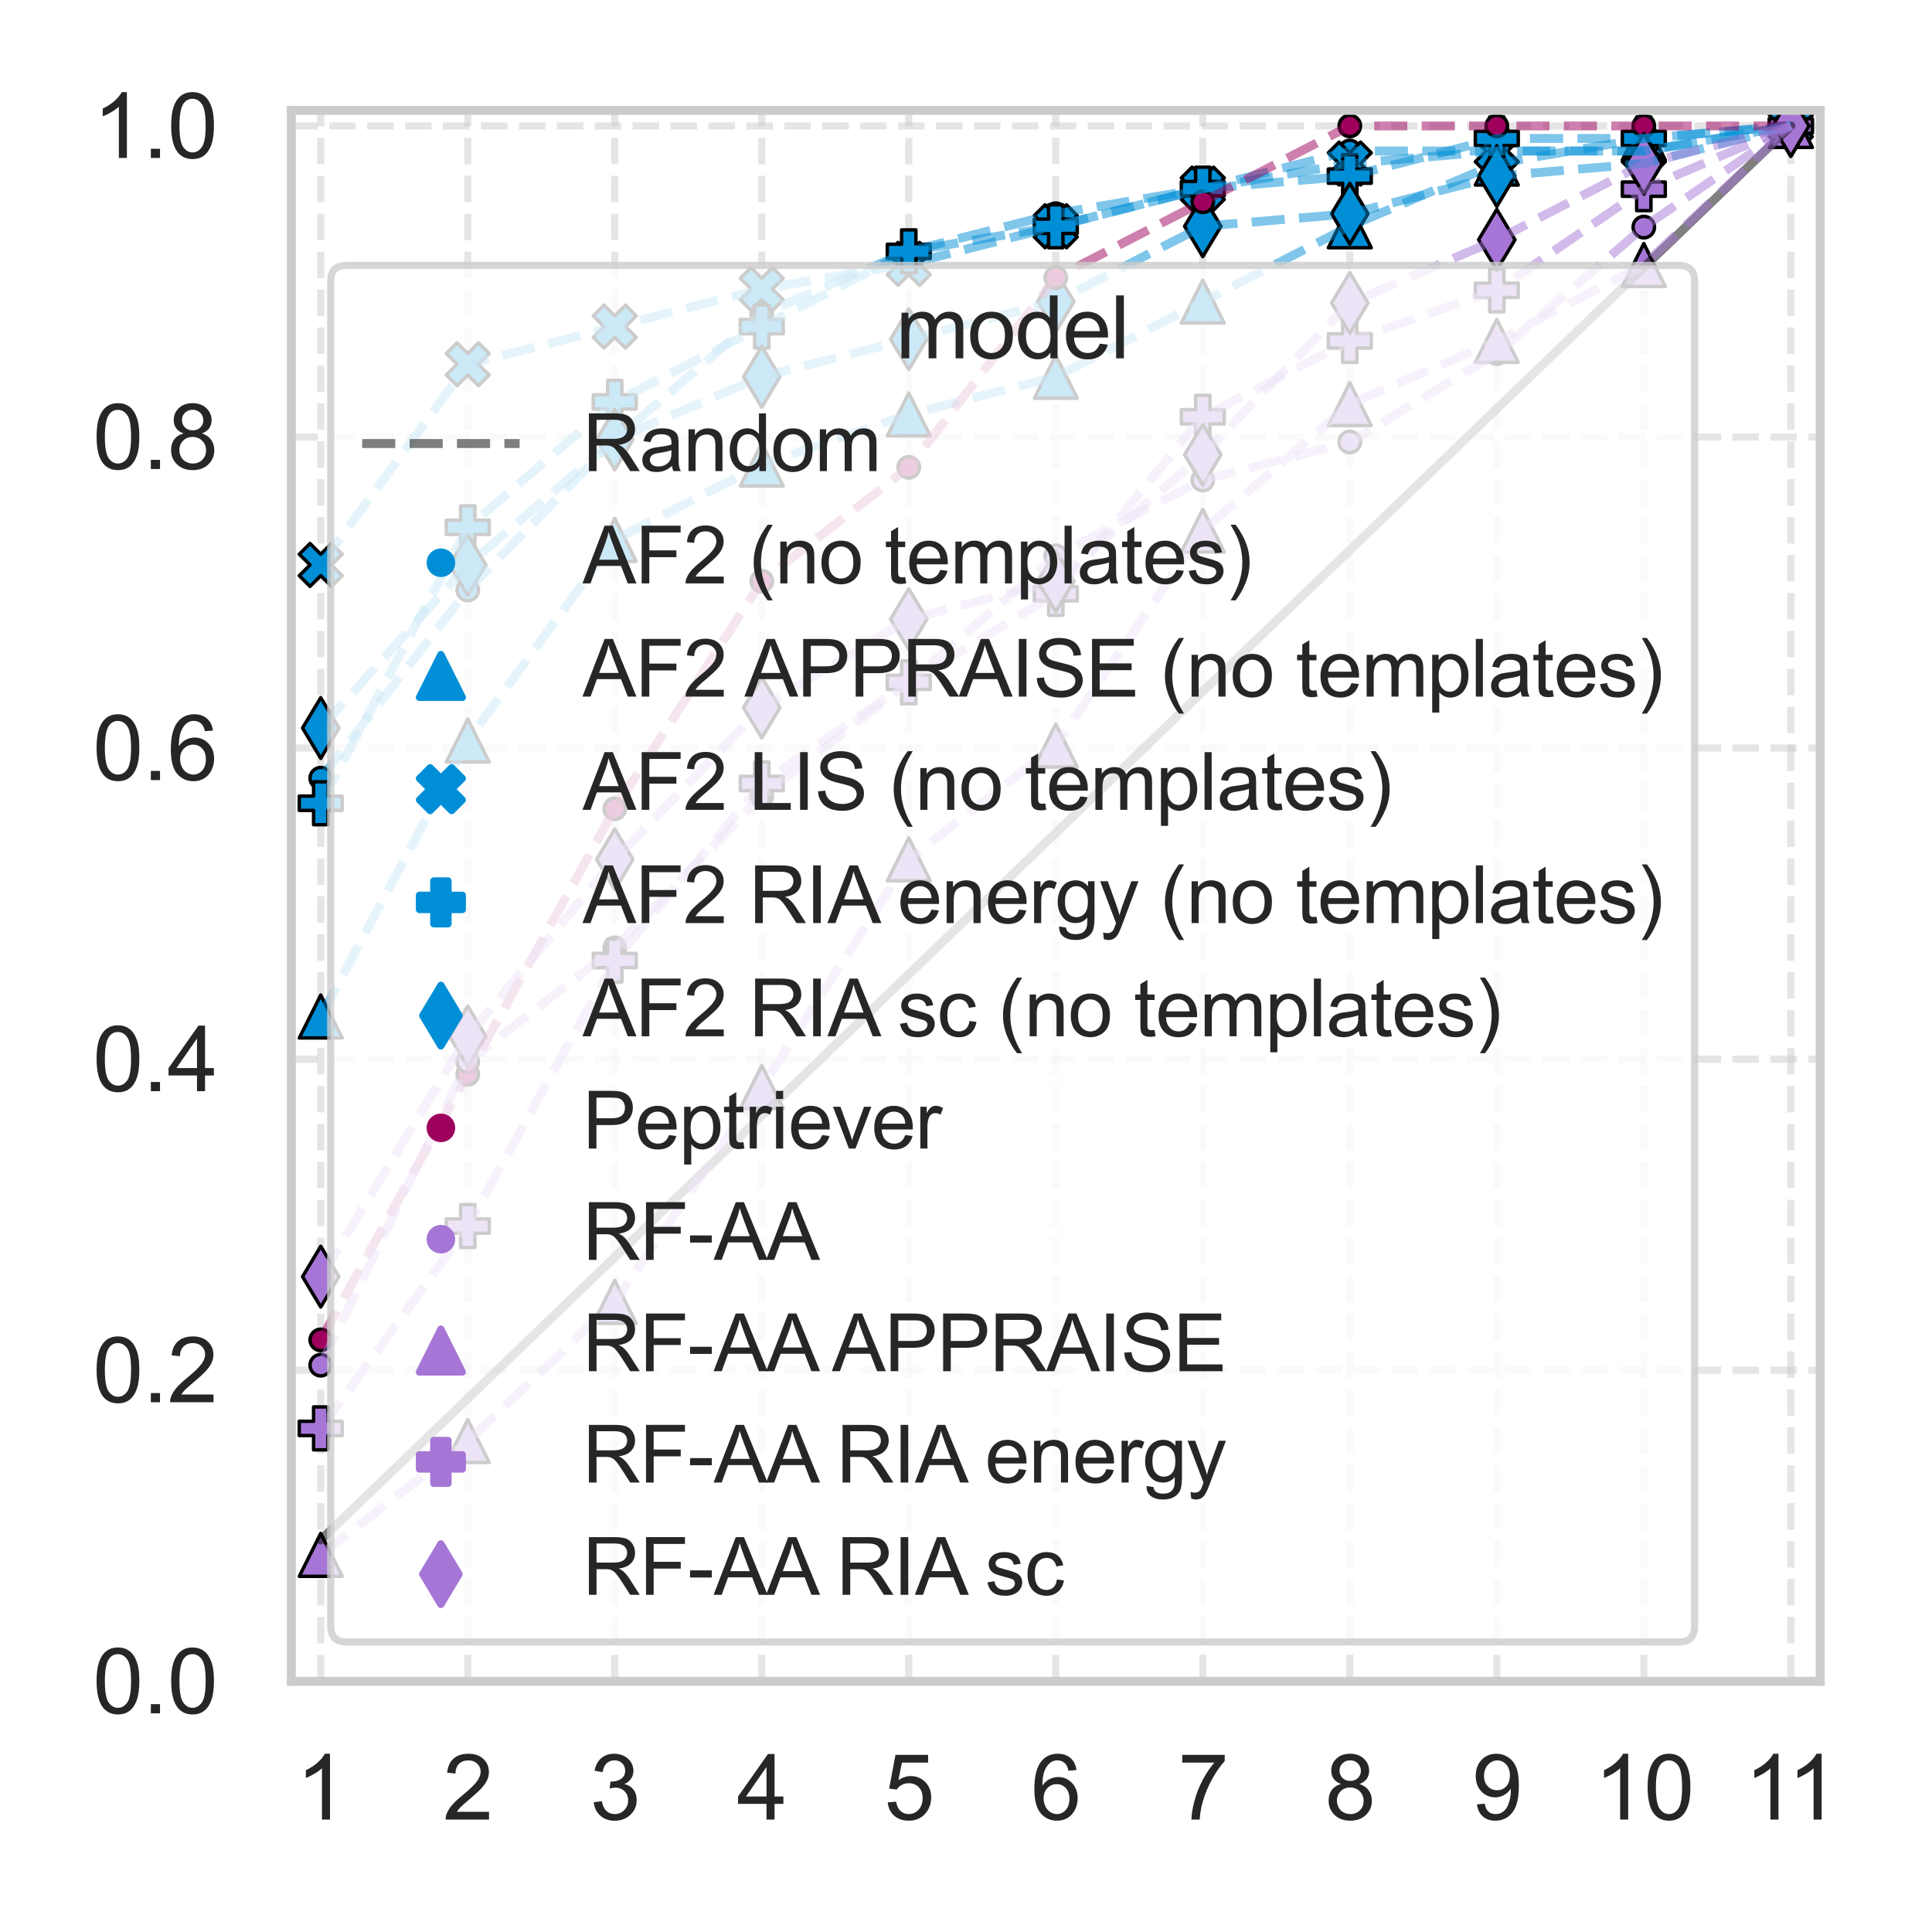 <?xml version="1.0" encoding="utf-8" standalone="no"?>
<!DOCTYPE svg PUBLIC "-//W3C//DTD SVG 1.1//EN"
  "http://www.w3.org/Graphics/SVG/1.1/DTD/svg11.dtd">
<svg xmlns:xlink="http://www.w3.org/1999/xlink" width="216pt" height="216pt" viewBox="0 0 216 216" xmlns="http://www.w3.org/2000/svg" version="1.1">
 <defs>
  <style type="text/css">*{stroke-linejoin: round; stroke-linecap: butt}</style>
 </defs>
 <g id="figure_1">
  <g id="patch_1">
   <path d="M 0 216 
L 216 216 
L 216 0 
L 0 0 
z
" style="fill: #ffffff"/>
  </g>
  <g id="axes_1">
   <g id="patch_2">
    <path d="M 32.573 187.972 
L 203.503 187.972 
L 203.503 12.34 
L 32.573 12.34 
z
" style="fill: #ffffff"/>
   </g>
   <g id="matplotlib.axis_1">
    <g id="xtick_1">
     <g id="line2d_1">
      <path d="M 35.86 187.972 
L 35.86 12.34 
" clip-path="url(#p0352eb6088)" style="fill: none; stroke-dasharray: 2.96,1.28; stroke-dashoffset: 0; stroke: #cccccc; stroke-opacity: 0.5; stroke-width: 0.8"/>
     </g>
     <g id="text_1">
      <!-- 1 -->
      <g style="fill: #262626" transform="translate(33.08 203.43) scale(0.1 -0.1)">
       <defs>
        <path id="ArialMT-31" d="M 2384 0 
L 1822 0 
L 1822 3584 
Q 1619 3391 1289 3197 
Q 959 3003 697 2906 
L 697 3450 
Q 1169 3672 1522 3987 
Q 1875 4303 2022 4600 
L 2384 4600 
L 2384 0 
z
" transform="scale(0.016)"/>
       </defs>
       <use xlink:href="#ArialMT-31"/>
      </g>
     </g>
    </g>
    <g id="xtick_2">
     <g id="line2d_2">
      <path d="M 52.296 187.972 
L 52.296 12.34 
" clip-path="url(#p0352eb6088)" style="fill: none; stroke-dasharray: 2.96,1.28; stroke-dashoffset: 0; stroke: #cccccc; stroke-opacity: 0.5; stroke-width: 0.8"/>
     </g>
     <g id="text_2">
      <!-- 2 -->
      <g style="fill: #262626" transform="translate(49.515 203.43) scale(0.1 -0.1)">
       <defs>
        <path id="ArialMT-32" d="M 3222 541 
L 3222 0 
L 194 0 
Q 188 203 259 391 
Q 375 700 629 1000 
Q 884 1300 1366 1694 
Q 2113 2306 2375 2664 
Q 2638 3022 2638 3341 
Q 2638 3675 2398 3904 
Q 2159 4134 1775 4134 
Q 1369 4134 1125 3890 
Q 881 3647 878 3216 
L 300 3275 
Q 359 3922 746 4261 
Q 1134 4600 1788 4600 
Q 2447 4600 2831 4234 
Q 3216 3869 3216 3328 
Q 3216 3053 3103 2787 
Q 2991 2522 2730 2228 
Q 2469 1934 1863 1422 
Q 1356 997 1212 845 
Q 1069 694 975 541 
L 3222 541 
z
" transform="scale(0.016)"/>
       </defs>
       <use xlink:href="#ArialMT-32"/>
      </g>
     </g>
    </g>
    <g id="xtick_3">
     <g id="line2d_3">
      <path d="M 68.731 187.972 
L 68.731 12.34 
" clip-path="url(#p0352eb6088)" style="fill: none; stroke-dasharray: 2.96,1.28; stroke-dashoffset: 0; stroke: #cccccc; stroke-opacity: 0.5; stroke-width: 0.8"/>
     </g>
     <g id="text_3">
      <!-- 3 -->
      <g style="fill: #262626" transform="translate(65.951 203.43) scale(0.1 -0.1)">
       <defs>
        <path id="ArialMT-33" d="M 269 1209 
L 831 1284 
Q 928 806 1161 595 
Q 1394 384 1728 384 
Q 2125 384 2398 659 
Q 2672 934 2672 1341 
Q 2672 1728 2419 1979 
Q 2166 2231 1775 2231 
Q 1616 2231 1378 2169 
L 1441 2663 
Q 1497 2656 1531 2656 
Q 1891 2656 2178 2843 
Q 2466 3031 2466 3422 
Q 2466 3731 2256 3934 
Q 2047 4138 1716 4138 
Q 1388 4138 1169 3931 
Q 950 3725 888 3313 
L 325 3413 
Q 428 3978 793 4289 
Q 1159 4600 1703 4600 
Q 2078 4600 2393 4439 
Q 2709 4278 2876 4000 
Q 3044 3722 3044 3409 
Q 3044 3113 2884 2869 
Q 2725 2625 2413 2481 
Q 2819 2388 3044 2092 
Q 3269 1797 3269 1353 
Q 3269 753 2831 336 
Q 2394 -81 1725 -81 
Q 1122 -81 723 278 
Q 325 638 269 1209 
z
" transform="scale(0.016)"/>
       </defs>
       <use xlink:href="#ArialMT-33"/>
      </g>
     </g>
    </g>
    <g id="xtick_4">
     <g id="line2d_4">
      <path d="M 85.167 187.972 
L 85.167 12.34 
" clip-path="url(#p0352eb6088)" style="fill: none; stroke-dasharray: 2.96,1.28; stroke-dashoffset: 0; stroke: #cccccc; stroke-opacity: 0.5; stroke-width: 0.8"/>
     </g>
     <g id="text_4">
      <!-- 4 -->
      <g style="fill: #262626" transform="translate(82.386 203.43) scale(0.1 -0.1)">
       <defs>
        <path id="ArialMT-34" d="M 2069 0 
L 2069 1097 
L 81 1097 
L 81 1613 
L 2172 4581 
L 2631 4581 
L 2631 1613 
L 3250 1613 
L 3250 1097 
L 2631 1097 
L 2631 0 
L 2069 0 
z
M 2069 1613 
L 2069 3678 
L 634 1613 
L 2069 1613 
z
" transform="scale(0.016)"/>
       </defs>
       <use xlink:href="#ArialMT-34"/>
      </g>
     </g>
    </g>
    <g id="xtick_5">
     <g id="line2d_5">
      <path d="M 101.602 187.972 
L 101.602 12.34 
" clip-path="url(#p0352eb6088)" style="fill: none; stroke-dasharray: 2.96,1.28; stroke-dashoffset: 0; stroke: #cccccc; stroke-opacity: 0.5; stroke-width: 0.8"/>
     </g>
     <g id="text_5">
      <!-- 5 -->
      <g style="fill: #262626" transform="translate(98.822 203.43) scale(0.1 -0.1)">
       <defs>
        <path id="ArialMT-35" d="M 266 1200 
L 856 1250 
Q 922 819 1161 601 
Q 1400 384 1738 384 
Q 2144 384 2425 690 
Q 2706 997 2706 1503 
Q 2706 1984 2436 2262 
Q 2166 2541 1728 2541 
Q 1456 2541 1237 2417 
Q 1019 2294 894 2097 
L 366 2166 
L 809 4519 
L 3088 4519 
L 3088 3981 
L 1259 3981 
L 1013 2750 
Q 1425 3038 1878 3038 
Q 2478 3038 2890 2622 
Q 3303 2206 3303 1553 
Q 3303 931 2941 478 
Q 2500 -78 1738 -78 
Q 1113 -78 717 272 
Q 322 622 266 1200 
z
" transform="scale(0.016)"/>
       </defs>
       <use xlink:href="#ArialMT-35"/>
      </g>
     </g>
    </g>
    <g id="xtick_6">
     <g id="line2d_6">
      <path d="M 118.038 187.972 
L 118.038 12.34 
" clip-path="url(#p0352eb6088)" style="fill: none; stroke-dasharray: 2.96,1.28; stroke-dashoffset: 0; stroke: #cccccc; stroke-opacity: 0.5; stroke-width: 0.8"/>
     </g>
     <g id="text_6">
      <!-- 6 -->
      <g style="fill: #262626" transform="translate(115.257 203.43) scale(0.1 -0.1)">
       <defs>
        <path id="ArialMT-36" d="M 3184 3459 
L 2625 3416 
Q 2550 3747 2413 3897 
Q 2184 4138 1850 4138 
Q 1581 4138 1378 3988 
Q 1113 3794 959 3422 
Q 806 3050 800 2363 
Q 1003 2672 1297 2822 
Q 1591 2972 1913 2972 
Q 2475 2972 2870 2558 
Q 3266 2144 3266 1488 
Q 3266 1056 3080 686 
Q 2894 316 2569 119 
Q 2244 -78 1831 -78 
Q 1128 -78 684 439 
Q 241 956 241 2144 
Q 241 3472 731 4075 
Q 1159 4600 1884 4600 
Q 2425 4600 2770 4297 
Q 3116 3994 3184 3459 
z
M 888 1484 
Q 888 1194 1011 928 
Q 1134 663 1356 523 
Q 1578 384 1822 384 
Q 2178 384 2434 671 
Q 2691 959 2691 1453 
Q 2691 1928 2437 2201 
Q 2184 2475 1800 2475 
Q 1419 2475 1153 2201 
Q 888 1928 888 1484 
z
" transform="scale(0.016)"/>
       </defs>
       <use xlink:href="#ArialMT-36"/>
      </g>
     </g>
    </g>
    <g id="xtick_7">
     <g id="line2d_7">
      <path d="M 134.473 187.972 
L 134.473 12.34 
" clip-path="url(#p0352eb6088)" style="fill: none; stroke-dasharray: 2.96,1.28; stroke-dashoffset: 0; stroke: #cccccc; stroke-opacity: 0.5; stroke-width: 0.8"/>
     </g>
     <g id="text_7">
      <!-- 7 -->
      <g style="fill: #262626" transform="translate(131.693 203.43) scale(0.1 -0.1)">
       <defs>
        <path id="ArialMT-37" d="M 303 3981 
L 303 4522 
L 3269 4522 
L 3269 4084 
Q 2831 3619 2401 2847 
Q 1972 2075 1738 1259 
Q 1569 684 1522 0 
L 944 0 
Q 953 541 1156 1306 
Q 1359 2072 1739 2783 
Q 2119 3494 2547 3981 
L 303 3981 
z
" transform="scale(0.016)"/>
       </defs>
       <use xlink:href="#ArialMT-37"/>
      </g>
     </g>
    </g>
    <g id="xtick_8">
     <g id="line2d_8">
      <path d="M 150.909 187.972 
L 150.909 12.34 
" clip-path="url(#p0352eb6088)" style="fill: none; stroke-dasharray: 2.96,1.28; stroke-dashoffset: 0; stroke: #cccccc; stroke-opacity: 0.5; stroke-width: 0.8"/>
     </g>
     <g id="text_8">
      <!-- 8 -->
      <g style="fill: #262626" transform="translate(148.128 203.43) scale(0.1 -0.1)">
       <defs>
        <path id="ArialMT-38" d="M 1131 2484 
Q 781 2613 612 2850 
Q 444 3088 444 3419 
Q 444 3919 803 4259 
Q 1163 4600 1759 4600 
Q 2359 4600 2725 4251 
Q 3091 3903 3091 3403 
Q 3091 3084 2923 2848 
Q 2756 2613 2416 2484 
Q 2838 2347 3058 2040 
Q 3278 1734 3278 1309 
Q 3278 722 2862 322 
Q 2447 -78 1769 -78 
Q 1091 -78 675 323 
Q 259 725 259 1325 
Q 259 1772 486 2073 
Q 713 2375 1131 2484 
z
M 1019 3438 
Q 1019 3113 1228 2906 
Q 1438 2700 1772 2700 
Q 2097 2700 2305 2904 
Q 2513 3109 2513 3406 
Q 2513 3716 2298 3927 
Q 2084 4138 1766 4138 
Q 1444 4138 1231 3931 
Q 1019 3725 1019 3438 
z
M 838 1322 
Q 838 1081 952 856 
Q 1066 631 1291 507 
Q 1516 384 1775 384 
Q 2178 384 2440 643 
Q 2703 903 2703 1303 
Q 2703 1709 2433 1975 
Q 2163 2241 1756 2241 
Q 1359 2241 1098 1978 
Q 838 1716 838 1322 
z
" transform="scale(0.016)"/>
       </defs>
       <use xlink:href="#ArialMT-38"/>
      </g>
     </g>
    </g>
    <g id="xtick_9">
     <g id="line2d_9">
      <path d="M 167.344 187.972 
L 167.344 12.34 
" clip-path="url(#p0352eb6088)" style="fill: none; stroke-dasharray: 2.96,1.28; stroke-dashoffset: 0; stroke: #cccccc; stroke-opacity: 0.5; stroke-width: 0.8"/>
     </g>
     <g id="text_9">
      <!-- 9 -->
      <g style="fill: #262626" transform="translate(164.564 203.43) scale(0.1 -0.1)">
       <defs>
        <path id="ArialMT-39" d="M 350 1059 
L 891 1109 
Q 959 728 1153 556 
Q 1347 384 1650 384 
Q 1909 384 2104 503 
Q 2300 622 2425 820 
Q 2550 1019 2634 1356 
Q 2719 1694 2719 2044 
Q 2719 2081 2716 2156 
Q 2547 1888 2255 1720 
Q 1963 1553 1622 1553 
Q 1053 1553 659 1965 
Q 266 2378 266 3053 
Q 266 3750 677 4175 
Q 1088 4600 1706 4600 
Q 2153 4600 2523 4359 
Q 2894 4119 3086 3673 
Q 3278 3228 3278 2384 
Q 3278 1506 3087 986 
Q 2897 466 2520 194 
Q 2144 -78 1638 -78 
Q 1100 -78 759 220 
Q 419 519 350 1059 
z
M 2653 3081 
Q 2653 3566 2395 3850 
Q 2138 4134 1775 4134 
Q 1400 4134 1122 3828 
Q 844 3522 844 3034 
Q 844 2597 1108 2323 
Q 1372 2050 1759 2050 
Q 2150 2050 2401 2323 
Q 2653 2597 2653 3081 
z
" transform="scale(0.016)"/>
       </defs>
       <use xlink:href="#ArialMT-39"/>
      </g>
     </g>
    </g>
    <g id="xtick_10">
     <g id="line2d_10">
      <path d="M 183.78 187.972 
L 183.78 12.34 
" clip-path="url(#p0352eb6088)" style="fill: none; stroke-dasharray: 2.96,1.28; stroke-dashoffset: 0; stroke: #cccccc; stroke-opacity: 0.5; stroke-width: 0.8"/>
     </g>
     <g id="text_10">
      <!-- 10 -->
      <g style="fill: #262626" transform="translate(178.219 203.43) scale(0.1 -0.1)">
       <defs>
        <path id="ArialMT-30" d="M 266 2259 
Q 266 3072 433 3567 
Q 600 4063 929 4331 
Q 1259 4600 1759 4600 
Q 2128 4600 2406 4451 
Q 2684 4303 2865 4023 
Q 3047 3744 3150 3342 
Q 3253 2941 3253 2259 
Q 3253 1453 3087 958 
Q 2922 463 2592 192 
Q 2263 -78 1759 -78 
Q 1097 -78 719 397 
Q 266 969 266 2259 
z
M 844 2259 
Q 844 1131 1108 757 
Q 1372 384 1759 384 
Q 2147 384 2411 759 
Q 2675 1134 2675 2259 
Q 2675 3391 2411 3762 
Q 2147 4134 1753 4134 
Q 1366 4134 1134 3806 
Q 844 3388 844 2259 
z
" transform="scale(0.016)"/>
       </defs>
       <use xlink:href="#ArialMT-31"/>
       <use xlink:href="#ArialMT-30" x="55.615"/>
      </g>
     </g>
    </g>
    <g id="xtick_11">
     <g id="line2d_11">
      <path d="M 200.216 187.972 
L 200.216 12.34 
" clip-path="url(#p0352eb6088)" style="fill: none; stroke-dasharray: 2.96,1.28; stroke-dashoffset: 0; stroke: #cccccc; stroke-opacity: 0.5; stroke-width: 0.8"/>
     </g>
     <g id="text_11">
      <!-- 11 -->
      <g style="fill: #262626" transform="translate(195.023 203.43) scale(0.1 -0.1)">
       <use xlink:href="#ArialMT-31"/>
       <use xlink:href="#ArialMT-31" x="48.24"/>
      </g>
     </g>
    </g>
   </g>
   <g id="matplotlib.axis_2">
    <g id="ytick_1">
     <g id="line2d_12">
      <path d="M 32.573 187.972 
L 203.503 187.972 
" clip-path="url(#p0352eb6088)" style="fill: none; stroke-dasharray: 2.96,1.28; stroke-dashoffset: 0; stroke: #cccccc; stroke-opacity: 0.5; stroke-width: 0.8"/>
     </g>
     <g id="text_12">
      <!-- 0.0 -->
      <g style="fill: #262626" transform="translate(10.373 191.551) scale(0.1 -0.1)">
       <defs>
        <path id="ArialMT-2e" d="M 581 0 
L 581 641 
L 1222 641 
L 1222 0 
L 581 0 
z
" transform="scale(0.016)"/>
       </defs>
       <use xlink:href="#ArialMT-30"/>
       <use xlink:href="#ArialMT-2e" x="55.615"/>
       <use xlink:href="#ArialMT-30" x="83.398"/>
      </g>
     </g>
    </g>
    <g id="ytick_2">
     <g id="line2d_13">
      <path d="M 32.573 153.193 
L 203.503 153.193 
" clip-path="url(#p0352eb6088)" style="fill: none; stroke-dasharray: 2.96,1.28; stroke-dashoffset: 0; stroke: #cccccc; stroke-opacity: 0.5; stroke-width: 0.8"/>
     </g>
     <g id="text_13">
      <!-- 0.2 -->
      <g style="fill: #262626" transform="translate(10.373 156.772) scale(0.1 -0.1)">
       <use xlink:href="#ArialMT-30"/>
       <use xlink:href="#ArialMT-2e" x="55.615"/>
       <use xlink:href="#ArialMT-32" x="83.398"/>
      </g>
     </g>
    </g>
    <g id="ytick_3">
     <g id="line2d_14">
      <path d="M 32.573 118.415 
L 203.503 118.415 
" clip-path="url(#p0352eb6088)" style="fill: none; stroke-dasharray: 2.96,1.28; stroke-dashoffset: 0; stroke: #cccccc; stroke-opacity: 0.5; stroke-width: 0.8"/>
     </g>
     <g id="text_14">
      <!-- 0.4 -->
      <g style="fill: #262626" transform="translate(10.373 121.994) scale(0.1 -0.1)">
       <use xlink:href="#ArialMT-30"/>
       <use xlink:href="#ArialMT-2e" x="55.615"/>
       <use xlink:href="#ArialMT-34" x="83.398"/>
      </g>
     </g>
    </g>
    <g id="ytick_4">
     <g id="line2d_15">
      <path d="M 32.573 83.636 
L 203.503 83.636 
" clip-path="url(#p0352eb6088)" style="fill: none; stroke-dasharray: 2.96,1.28; stroke-dashoffset: 0; stroke: #cccccc; stroke-opacity: 0.5; stroke-width: 0.8"/>
     </g>
     <g id="text_15">
      <!-- 0.6 -->
      <g style="fill: #262626" transform="translate(10.373 87.215) scale(0.1 -0.1)">
       <use xlink:href="#ArialMT-30"/>
       <use xlink:href="#ArialMT-2e" x="55.615"/>
       <use xlink:href="#ArialMT-36" x="83.398"/>
      </g>
     </g>
    </g>
    <g id="ytick_5">
     <g id="line2d_16">
      <path d="M 32.573 48.857 
L 203.503 48.857 
" clip-path="url(#p0352eb6088)" style="fill: none; stroke-dasharray: 2.96,1.28; stroke-dashoffset: 0; stroke: #cccccc; stroke-opacity: 0.5; stroke-width: 0.8"/>
     </g>
     <g id="text_16">
      <!-- 0.8 -->
      <g style="fill: #262626" transform="translate(10.373 52.436) scale(0.1 -0.1)">
       <use xlink:href="#ArialMT-30"/>
       <use xlink:href="#ArialMT-2e" x="55.615"/>
       <use xlink:href="#ArialMT-38" x="83.398"/>
      </g>
     </g>
    </g>
    <g id="ytick_6">
     <g id="line2d_17">
      <path d="M 32.573 14.079 
L 203.503 14.079 
" clip-path="url(#p0352eb6088)" style="fill: none; stroke-dasharray: 2.96,1.28; stroke-dashoffset: 0; stroke: #cccccc; stroke-opacity: 0.5; stroke-width: 0.8"/>
     </g>
     <g id="text_17">
      <!-- 1.0 -->
      <g style="fill: #262626" transform="translate(10.373 17.658) scale(0.1 -0.1)">
       <use xlink:href="#ArialMT-31"/>
       <use xlink:href="#ArialMT-2e" x="55.615"/>
       <use xlink:href="#ArialMT-30" x="83.398"/>
      </g>
     </g>
    </g>
   </g>
   <g id="PolyCollection_1"/>
   <g id="PolyCollection_2"/>
   <g id="PolyCollection_3"/>
   <g id="PolyCollection_4"/>
   <g id="PolyCollection_5"/>
   <g id="PolyCollection_6"/>
   <g id="PolyCollection_7"/>
   <g id="PolyCollection_8"/>
   <g id="PolyCollection_9"/>
   <g id="PolyCollection_10"/>
   <g id="PathCollection_1">
    <path d="M 35.86 88.202 
C 36.178 88.202 36.484 88.075 36.709 87.85 
C 36.934 87.625 37.06 87.32 37.06 87.002 
C 37.06 86.683 36.934 86.378 36.709 86.153 
C 36.484 85.928 36.178 85.802 35.86 85.802 
C 35.542 85.802 35.237 85.928 35.012 86.153 
C 34.787 86.378 34.66 86.683 34.66 87.002 
C 34.66 87.32 34.787 87.625 35.012 87.85 
C 35.237 88.075 35.542 88.202 35.86 88.202 
z
" clip-path="url(#p0352eb6088)" style="fill: #008fd7; stroke: #000000; stroke-width: 0.384"/>
    <path d="M 52.296 67.166 
C 52.614 67.166 52.919 67.04 53.144 66.815 
C 53.369 66.59 53.496 66.284 53.496 65.966 
C 53.496 65.648 53.369 65.343 53.144 65.118 
C 52.919 64.893 52.614 64.766 52.296 64.766 
C 51.977 64.766 51.672 64.893 51.447 65.118 
C 51.222 65.343 51.096 65.648 51.096 65.966 
C 51.096 66.284 51.222 66.59 51.447 66.815 
C 51.672 67.04 51.977 67.166 52.296 67.166 
z
" clip-path="url(#p0352eb6088)" style="fill: #008fd7; stroke: #000000; stroke-width: 0.384"/>
    <path d="M 68.731 50.338 
C 69.049 50.338 69.355 50.211 69.58 49.986 
C 69.805 49.761 69.931 49.456 69.931 49.138 
C 69.931 48.82 69.805 48.514 69.58 48.289 
C 69.355 48.064 69.049 47.938 68.731 47.938 
C 68.413 47.938 68.108 48.064 67.883 48.289 
C 67.658 48.514 67.531 48.82 67.531 49.138 
C 67.531 49.456 67.658 49.761 67.883 49.986 
C 68.108 50.211 68.413 50.338 68.731 50.338 
z
" clip-path="url(#p0352eb6088)" style="fill: #008fd7; stroke: #000000; stroke-width: 0.384"/>
    <path d="M 85.167 36.314 
C 85.485 36.314 85.79 36.188 86.015 35.963 
C 86.24 35.738 86.367 35.432 86.367 35.114 
C 86.367 34.796 86.24 34.491 86.015 34.266 
C 85.79 34.041 85.485 33.914 85.167 33.914 
C 84.848 33.914 84.543 34.041 84.318 34.266 
C 84.093 34.491 83.967 34.796 83.967 35.114 
C 83.967 35.432 84.093 35.738 84.318 35.963 
C 84.543 36.188 84.848 36.314 85.167 36.314 
z
" clip-path="url(#p0352eb6088)" style="fill: #008fd7; stroke: #000000; stroke-width: 0.384"/>
    <path d="M 101.602 29.302 
C 101.921 29.302 102.226 29.176 102.451 28.951 
C 102.676 28.726 102.802 28.421 102.802 28.102 
C 102.802 27.784 102.676 27.479 102.451 27.254 
C 102.226 27.029 101.921 26.902 101.602 26.902 
C 101.284 26.902 100.979 27.029 100.754 27.254 
C 100.529 27.479 100.402 27.784 100.402 28.102 
C 100.402 28.421 100.529 28.726 100.754 28.951 
C 100.979 29.176 101.284 29.302 101.602 29.302 
z
" clip-path="url(#p0352eb6088)" style="fill: #008fd7; stroke: #000000; stroke-width: 0.384"/>
    <path d="M 118.038 25.095 
C 118.356 25.095 118.661 24.969 118.886 24.744 
C 119.111 24.519 119.238 24.214 119.238 23.895 
C 119.238 23.577 119.111 23.272 118.886 23.047 
C 118.661 22.822 118.356 22.695 118.038 22.695 
C 117.72 22.695 117.414 22.822 117.189 23.047 
C 116.964 23.272 116.838 23.577 116.838 23.895 
C 116.838 24.214 116.964 24.519 117.189 24.744 
C 117.414 24.969 117.72 25.095 118.038 25.095 
z
" clip-path="url(#p0352eb6088)" style="fill: #008fd7; stroke: #000000; stroke-width: 0.384"/>
    <path d="M 134.473 22.291 
C 134.792 22.291 135.097 22.164 135.322 21.939 
C 135.547 21.714 135.673 21.409 135.673 21.091 
C 135.673 20.772 135.547 20.467 135.322 20.242 
C 135.097 20.017 134.792 19.891 134.473 19.891 
C 134.155 19.891 133.85 20.017 133.625 20.242 
C 133.4 20.467 133.273 20.772 133.273 21.091 
C 133.273 21.409 133.4 21.714 133.625 21.939 
C 133.85 22.164 134.155 22.291 134.473 22.291 
z
" clip-path="url(#p0352eb6088)" style="fill: #008fd7; stroke: #000000; stroke-width: 0.384"/>
    <path d="M 150.909 18.083 
C 151.227 18.083 151.532 17.957 151.757 17.732 
C 151.982 17.507 152.109 17.202 152.109 16.883 
C 152.109 16.565 151.982 16.26 151.757 16.035 
C 151.532 15.81 151.227 15.683 150.909 15.683 
C 150.591 15.683 150.285 15.81 150.06 16.035 
C 149.835 16.26 149.709 16.565 149.709 16.883 
C 149.709 17.202 149.835 17.507 150.06 17.732 
C 150.285 17.957 150.591 18.083 150.909 18.083 
z
" clip-path="url(#p0352eb6088)" style="fill: #008fd7; stroke: #000000; stroke-width: 0.384"/>
    <path d="M 167.344 18.083 
C 167.663 18.083 167.968 17.957 168.193 17.732 
C 168.418 17.507 168.544 17.202 168.544 16.883 
C 168.544 16.565 168.418 16.26 168.193 16.035 
C 167.968 15.81 167.663 15.683 167.344 15.683 
C 167.026 15.683 166.721 15.81 166.496 16.035 
C 166.271 16.26 166.144 16.565 166.144 16.883 
C 166.144 17.202 166.271 17.507 166.496 17.732 
C 166.721 17.957 167.026 18.083 167.344 18.083 
z
" clip-path="url(#p0352eb6088)" style="fill: #008fd7; stroke: #000000; stroke-width: 0.384"/>
    <path d="M 183.78 18.083 
C 184.098 18.083 184.403 17.957 184.629 17.732 
C 184.854 17.507 184.98 17.202 184.98 16.883 
C 184.98 16.565 184.854 16.26 184.629 16.035 
C 184.403 15.81 184.098 15.683 183.78 15.683 
C 183.462 15.683 183.156 15.81 182.931 16.035 
C 182.706 16.26 182.58 16.565 182.58 16.883 
C 182.58 17.202 182.706 17.507 182.931 17.732 
C 183.156 17.957 183.462 18.083 183.78 18.083 
z
" clip-path="url(#p0352eb6088)" style="fill: #008fd7; stroke: #000000; stroke-width: 0.384"/>
    <path d="M 200.216 15.279 
C 200.534 15.279 200.839 15.152 201.064 14.927 
C 201.289 14.702 201.416 14.397 201.416 14.079 
C 201.416 13.76 201.289 13.455 201.064 13.23 
C 200.839 13.005 200.534 12.879 200.216 12.879 
C 199.897 12.879 199.592 13.005 199.367 13.23 
C 199.142 13.455 199.016 13.76 199.016 14.079 
C 199.016 14.397 199.142 14.702 199.367 14.927 
C 199.592 15.152 199.897 15.279 200.216 15.279 
z
" clip-path="url(#p0352eb6088)" style="fill: #008fd7; stroke: #000000; stroke-width: 0.384"/>
    <path d="M 35.86 111.247 
L 33.46 116.047 
L 38.26 116.047 
z
" clip-path="url(#p0352eb6088)" style="fill: #008fd7; stroke: #000000; stroke-width: 0.384"/>
    <path d="M 52.296 80.395 
L 49.896 85.195 
L 54.696 85.195 
z
" clip-path="url(#p0352eb6088)" style="fill: #008fd7; stroke: #000000; stroke-width: 0.384"/>
    <path d="M 68.731 57.957 
L 66.331 62.757 
L 71.131 62.757 
z
" clip-path="url(#p0352eb6088)" style="fill: #008fd7; stroke: #000000; stroke-width: 0.384"/>
    <path d="M 85.167 49.543 
L 82.767 54.343 
L 87.567 54.343 
z
" clip-path="url(#p0352eb6088)" style="fill: #008fd7; stroke: #000000; stroke-width: 0.384"/>
    <path d="M 101.602 43.933 
L 99.202 48.733 
L 104.002 48.733 
z
" clip-path="url(#p0352eb6088)" style="fill: #008fd7; stroke: #000000; stroke-width: 0.384"/>
    <path d="M 118.038 39.726 
L 115.638 44.526 
L 120.438 44.526 
z
" clip-path="url(#p0352eb6088)" style="fill: #008fd7; stroke: #000000; stroke-width: 0.384"/>
    <path d="M 134.473 31.312 
L 132.073 36.112 
L 136.873 36.112 
z
" clip-path="url(#p0352eb6088)" style="fill: #008fd7; stroke: #000000; stroke-width: 0.384"/>
    <path d="M 150.909 22.898 
L 148.509 27.698 
L 153.309 27.698 
z
" clip-path="url(#p0352eb6088)" style="fill: #008fd7; stroke: #000000; stroke-width: 0.384"/>
    <path d="M 167.344 15.886 
L 164.944 20.686 
L 169.744 20.686 
z
" clip-path="url(#p0352eb6088)" style="fill: #008fd7; stroke: #000000; stroke-width: 0.384"/>
    <path d="M 183.78 13.081 
L 181.38 17.881 
L 186.18 17.881 
z
" clip-path="url(#p0352eb6088)" style="fill: #008fd7; stroke: #000000; stroke-width: 0.384"/>
    <path d="M 200.216 11.679 
L 197.816 16.479 
L 202.616 16.479 
z
" clip-path="url(#p0352eb6088)" style="fill: #008fd7; stroke: #000000; stroke-width: 0.384"/>
    <path d="M 34.66 65.561 
L 35.86 64.361 
L 37.06 65.561 
L 38.26 64.361 
L 37.06 63.161 
L 38.26 61.961 
L 37.06 60.761 
L 35.86 61.961 
L 34.66 60.761 
L 33.46 61.961 
L 34.66 63.161 
L 33.46 64.361 
z
" clip-path="url(#p0352eb6088)" style="fill: #008fd7; stroke: #000000; stroke-width: 0.384"/>
    <path d="M 51.096 43.124 
L 52.296 41.924 
L 53.496 43.124 
L 54.696 41.924 
L 53.496 40.724 
L 54.696 39.524 
L 53.496 38.324 
L 52.296 39.524 
L 51.096 38.324 
L 49.896 39.524 
L 51.096 40.724 
L 49.896 41.924 
z
" clip-path="url(#p0352eb6088)" style="fill: #008fd7; stroke: #000000; stroke-width: 0.384"/>
    <path d="M 67.531 38.917 
L 68.731 37.717 
L 69.931 38.917 
L 71.131 37.717 
L 69.931 36.517 
L 71.131 35.317 
L 69.931 34.117 
L 68.731 35.317 
L 67.531 34.117 
L 66.331 35.317 
L 67.531 36.517 
L 66.331 37.717 
z
" clip-path="url(#p0352eb6088)" style="fill: #008fd7; stroke: #000000; stroke-width: 0.384"/>
    <path d="M 83.967 34.709 
L 85.167 33.509 
L 86.367 34.709 
L 87.567 33.509 
L 86.367 32.309 
L 87.567 31.109 
L 86.367 29.909 
L 85.167 31.109 
L 83.967 29.909 
L 82.767 31.109 
L 83.967 32.309 
L 82.767 33.509 
z
" clip-path="url(#p0352eb6088)" style="fill: #008fd7; stroke: #000000; stroke-width: 0.384"/>
    <path d="M 100.402 31.905 
L 101.602 30.705 
L 102.802 31.905 
L 104.002 30.705 
L 102.802 29.505 
L 104.002 28.305 
L 102.802 27.105 
L 101.602 28.305 
L 100.402 27.105 
L 99.202 28.305 
L 100.402 29.505 
L 99.202 30.705 
z
" clip-path="url(#p0352eb6088)" style="fill: #008fd7; stroke: #000000; stroke-width: 0.384"/>
    <path d="M 116.838 27.698 
L 118.038 26.498 
L 119.238 27.698 
L 120.438 26.498 
L 119.238 25.298 
L 120.438 24.098 
L 119.238 22.898 
L 118.038 24.098 
L 116.838 22.898 
L 115.638 24.098 
L 116.838 25.298 
L 115.638 26.498 
z
" clip-path="url(#p0352eb6088)" style="fill: #008fd7; stroke: #000000; stroke-width: 0.384"/>
    <path d="M 133.273 23.491 
L 134.473 22.291 
L 135.673 23.491 
L 136.873 22.291 
L 135.673 21.091 
L 136.873 19.891 
L 135.673 18.691 
L 134.473 19.891 
L 133.273 18.691 
L 132.073 19.891 
L 133.273 21.091 
L 132.073 22.291 
z
" clip-path="url(#p0352eb6088)" style="fill: #008fd7; stroke: #000000; stroke-width: 0.384"/>
    <path d="M 149.709 20.686 
L 150.909 19.486 
L 152.109 20.686 
L 153.309 19.486 
L 152.109 18.286 
L 153.309 17.086 
L 152.109 15.886 
L 150.909 17.086 
L 149.709 15.886 
L 148.509 17.086 
L 149.709 18.286 
L 148.509 19.486 
z
" clip-path="url(#p0352eb6088)" style="fill: #008fd7; stroke: #000000; stroke-width: 0.384"/>
    <path d="M 166.144 19.283 
L 167.344 18.083 
L 168.544 19.283 
L 169.744 18.083 
L 168.544 16.883 
L 169.744 15.683 
L 168.544 14.483 
L 167.344 15.683 
L 166.144 14.483 
L 164.944 15.683 
L 166.144 16.883 
L 164.944 18.083 
z
" clip-path="url(#p0352eb6088)" style="fill: #008fd7; stroke: #000000; stroke-width: 0.384"/>
    <path d="M 182.58 19.283 
L 183.78 18.083 
L 184.98 19.283 
L 186.18 18.083 
L 184.98 16.883 
L 186.18 15.683 
L 184.98 14.483 
L 183.78 15.683 
L 182.58 14.483 
L 181.38 15.683 
L 182.58 16.883 
L 181.38 18.083 
z
" clip-path="url(#p0352eb6088)" style="fill: #008fd7; stroke: #000000; stroke-width: 0.384"/>
    <path d="M 199.016 16.479 
L 200.216 15.279 
L 201.416 16.479 
L 202.616 15.279 
L 201.416 14.079 
L 202.616 12.879 
L 201.416 11.679 
L 200.216 12.879 
L 199.016 11.679 
L 197.816 12.879 
L 199.016 14.079 
L 197.816 15.279 
z
" clip-path="url(#p0352eb6088)" style="fill: #008fd7; stroke: #000000; stroke-width: 0.384"/>
    <path d="M 35.06 92.206 
L 36.66 92.206 
L 36.66 90.606 
L 38.26 90.606 
L 38.26 89.006 
L 36.66 89.006 
L 36.66 87.406 
L 35.06 87.406 
L 35.06 89.006 
L 33.46 89.006 
L 33.46 90.606 
L 35.06 90.606 
z
" clip-path="url(#p0352eb6088)" style="fill: #008fd7; stroke: #000000; stroke-width: 0.384"/>
    <path d="M 51.496 61.354 
L 53.096 61.354 
L 53.096 59.754 
L 54.696 59.754 
L 54.696 58.154 
L 53.096 58.154 
L 53.096 56.554 
L 51.496 56.554 
L 51.496 58.154 
L 49.896 58.154 
L 49.896 59.754 
L 51.496 59.754 
z
" clip-path="url(#p0352eb6088)" style="fill: #008fd7; stroke: #000000; stroke-width: 0.384"/>
    <path d="M 67.931 47.331 
L 69.531 47.331 
L 69.531 45.731 
L 71.131 45.731 
L 71.131 44.131 
L 69.531 44.131 
L 69.531 42.531 
L 67.931 42.531 
L 67.931 44.131 
L 66.331 44.131 
L 66.331 45.731 
L 67.931 45.731 
z
" clip-path="url(#p0352eb6088)" style="fill: #008fd7; stroke: #000000; stroke-width: 0.384"/>
    <path d="M 84.367 38.917 
L 85.967 38.917 
L 85.967 37.317 
L 87.567 37.317 
L 87.567 35.717 
L 85.967 35.717 
L 85.967 34.117 
L 84.367 34.117 
L 84.367 35.717 
L 82.767 35.717 
L 82.767 37.317 
L 84.367 37.317 
z
" clip-path="url(#p0352eb6088)" style="fill: #008fd7; stroke: #000000; stroke-width: 0.384"/>
    <path d="M 100.802 30.502 
L 102.402 30.502 
L 102.402 28.902 
L 104.002 28.902 
L 104.002 27.302 
L 102.402 27.302 
L 102.402 25.702 
L 100.802 25.702 
L 100.802 27.302 
L 99.202 27.302 
L 99.202 28.902 
L 100.802 28.902 
z
" clip-path="url(#p0352eb6088)" style="fill: #008fd7; stroke: #000000; stroke-width: 0.384"/>
    <path d="M 117.238 27.698 
L 118.838 27.698 
L 118.838 26.098 
L 120.438 26.098 
L 120.438 24.498 
L 118.838 24.498 
L 118.838 22.898 
L 117.238 22.898 
L 117.238 24.498 
L 115.638 24.498 
L 115.638 26.098 
L 117.238 26.098 
z
" clip-path="url(#p0352eb6088)" style="fill: #008fd7; stroke: #000000; stroke-width: 0.384"/>
    <path d="M 133.673 23.491 
L 135.273 23.491 
L 135.273 21.891 
L 136.873 21.891 
L 136.873 20.291 
L 135.273 20.291 
L 135.273 18.691 
L 133.673 18.691 
L 133.673 20.291 
L 132.073 20.291 
L 132.073 21.891 
L 133.673 21.891 
z
" clip-path="url(#p0352eb6088)" style="fill: #008fd7; stroke: #000000; stroke-width: 0.384"/>
    <path d="M 150.109 22.088 
L 151.709 22.088 
L 151.709 20.488 
L 153.309 20.488 
L 153.309 18.888 
L 151.709 18.888 
L 151.709 17.288 
L 150.109 17.288 
L 150.109 18.888 
L 148.509 18.888 
L 148.509 20.488 
L 150.109 20.488 
z
" clip-path="url(#p0352eb6088)" style="fill: #008fd7; stroke: #000000; stroke-width: 0.384"/>
    <path d="M 166.544 17.881 
L 168.144 17.881 
L 168.144 16.281 
L 169.744 16.281 
L 169.744 14.681 
L 168.144 14.681 
L 168.144 13.081 
L 166.544 13.081 
L 166.544 14.681 
L 164.944 14.681 
L 164.944 16.281 
L 166.544 16.281 
z
" clip-path="url(#p0352eb6088)" style="fill: #008fd7; stroke: #000000; stroke-width: 0.384"/>
    <path d="M 182.98 17.881 
L 184.58 17.881 
L 184.58 16.281 
L 186.18 16.281 
L 186.18 14.681 
L 184.58 14.681 
L 184.58 13.081 
L 182.98 13.081 
L 182.98 14.681 
L 181.38 14.681 
L 181.38 16.281 
L 182.98 16.281 
z
" clip-path="url(#p0352eb6088)" style="fill: #008fd7; stroke: #000000; stroke-width: 0.384"/>
    <path d="M 199.416 16.479 
L 201.016 16.479 
L 201.016 14.879 
L 202.616 14.879 
L 202.616 13.279 
L 201.016 13.279 
L 201.016 11.679 
L 199.416 11.679 
L 199.416 13.279 
L 197.816 13.279 
L 197.816 14.879 
L 199.416 14.879 
z
" clip-path="url(#p0352eb6088)" style="fill: #008fd7; stroke: #000000; stroke-width: 0.384"/>
    <path d="M 35.86 84.786 
L 37.897 81.392 
L 35.86 77.998 
L 33.824 81.392 
z
" clip-path="url(#p0352eb6088)" style="fill: #008fd7; stroke: #000000; stroke-width: 0.384"/>
    <path d="M 52.296 66.556 
L 54.332 63.161 
L 52.296 59.767 
L 50.259 63.161 
z
" clip-path="url(#p0352eb6088)" style="fill: #008fd7; stroke: #000000; stroke-width: 0.384"/>
    <path d="M 68.731 52.532 
L 70.768 49.138 
L 68.731 45.744 
L 66.695 49.138 
z
" clip-path="url(#p0352eb6088)" style="fill: #008fd7; stroke: #000000; stroke-width: 0.384"/>
    <path d="M 85.167 45.52 
L 87.203 42.126 
L 85.167 38.732 
L 83.13 42.126 
z
" clip-path="url(#p0352eb6088)" style="fill: #008fd7; stroke: #000000; stroke-width: 0.384"/>
    <path d="M 101.602 41.313 
L 103.639 37.919 
L 101.602 34.525 
L 99.566 37.919 
z
" clip-path="url(#p0352eb6088)" style="fill: #008fd7; stroke: #000000; stroke-width: 0.384"/>
    <path d="M 118.038 37.106 
L 120.074 33.712 
L 118.038 30.318 
L 116.001 33.712 
z
" clip-path="url(#p0352eb6088)" style="fill: #008fd7; stroke: #000000; stroke-width: 0.384"/>
    <path d="M 134.473 28.692 
L 136.51 25.298 
L 134.473 21.904 
L 132.437 25.298 
z
" clip-path="url(#p0352eb6088)" style="fill: #008fd7; stroke: #000000; stroke-width: 0.384"/>
    <path d="M 150.909 27.289 
L 152.945 23.895 
L 150.909 20.501 
L 148.872 23.895 
z
" clip-path="url(#p0352eb6088)" style="fill: #008fd7; stroke: #000000; stroke-width: 0.384"/>
    <path d="M 167.344 23.082 
L 169.381 19.688 
L 167.344 16.294 
L 165.308 19.688 
z
" clip-path="url(#p0352eb6088)" style="fill: #008fd7; stroke: #000000; stroke-width: 0.384"/>
    <path d="M 183.78 21.68 
L 185.816 18.286 
L 183.78 14.892 
L 181.744 18.286 
z
" clip-path="url(#p0352eb6088)" style="fill: #008fd7; stroke: #000000; stroke-width: 0.384"/>
    <path d="M 200.216 17.473 
L 202.252 14.079 
L 200.216 10.685 
L 198.179 14.079 
z
" clip-path="url(#p0352eb6088)" style="fill: #008fd7; stroke: #000000; stroke-width: 0.384"/>
    <path d="M 35.86 151 
C 36.178 151 36.484 150.874 36.709 150.649 
C 36.934 150.424 37.06 150.119 37.06 149.8 
C 37.06 149.482 36.934 149.177 36.709 148.952 
C 36.484 148.727 36.178 148.6 35.86 148.6 
C 35.542 148.6 35.237 148.727 35.012 148.952 
C 34.787 149.177 34.66 149.482 34.66 149.8 
C 34.66 150.119 34.787 150.424 35.012 150.649 
C 35.237 150.874 35.542 151 35.86 151 
z
" clip-path="url(#p0352eb6088)" style="fill: #9e005d; stroke: #000000; stroke-width: 0.384"/>
    <path d="M 52.296 121.311 
C 52.614 121.311 52.919 121.185 53.144 120.96 
C 53.369 120.735 53.496 120.429 53.496 120.111 
C 53.496 119.793 53.369 119.488 53.144 119.263 
C 52.919 119.038 52.614 118.911 52.296 118.911 
C 51.977 118.911 51.672 119.038 51.447 119.263 
C 51.222 119.488 51.096 119.793 51.096 120.111 
C 51.096 120.429 51.222 120.735 51.447 120.96 
C 51.672 121.185 51.977 121.311 52.296 121.311 
z
" clip-path="url(#p0352eb6088)" style="fill: #9e005d; stroke: #000000; stroke-width: 0.384"/>
    <path d="M 68.731 91.622 
C 69.049 91.622 69.355 91.496 69.58 91.271 
C 69.805 91.046 69.931 90.74 69.931 90.422 
C 69.931 90.104 69.805 89.799 69.58 89.574 
C 69.355 89.349 69.049 89.222 68.731 89.222 
C 68.413 89.222 68.108 89.349 67.883 89.574 
C 67.658 89.799 67.531 90.104 67.531 90.422 
C 67.531 90.74 67.658 91.046 67.883 91.271 
C 68.108 91.496 68.413 91.622 68.731 91.622 
z
" clip-path="url(#p0352eb6088)" style="fill: #9e005d; stroke: #000000; stroke-width: 0.384"/>
    <path d="M 85.167 66.174 
C 85.485 66.174 85.79 66.048 86.015 65.823 
C 86.24 65.598 86.367 65.293 86.367 64.974 
C 86.367 64.656 86.24 64.351 86.015 64.126 
C 85.79 63.901 85.485 63.774 85.167 63.774 
C 84.848 63.774 84.543 63.901 84.318 64.126 
C 84.093 64.351 83.967 64.656 83.967 64.974 
C 83.967 65.293 84.093 65.598 84.318 65.823 
C 84.543 66.048 84.848 66.174 85.167 66.174 
z
" clip-path="url(#p0352eb6088)" style="fill: #9e005d; stroke: #000000; stroke-width: 0.384"/>
    <path d="M 101.602 53.45 
C 101.921 53.45 102.226 53.324 102.451 53.099 
C 102.676 52.874 102.802 52.569 102.802 52.25 
C 102.802 51.932 102.676 51.627 102.451 51.402 
C 102.226 51.177 101.921 51.05 101.602 51.05 
C 101.284 51.05 100.979 51.177 100.754 51.402 
C 100.529 51.627 100.402 51.932 100.402 52.25 
C 100.402 52.569 100.529 52.874 100.754 53.099 
C 100.979 53.324 101.284 53.45 101.602 53.45 
z
" clip-path="url(#p0352eb6088)" style="fill: #9e005d; stroke: #000000; stroke-width: 0.384"/>
    <path d="M 118.038 32.244 
C 118.356 32.244 118.661 32.117 118.886 31.892 
C 119.111 31.667 119.238 31.362 119.238 31.044 
C 119.238 30.726 119.111 30.42 118.886 30.195 
C 118.661 29.97 118.356 29.844 118.038 29.844 
C 117.72 29.844 117.414 29.97 117.189 30.195 
C 116.964 30.42 116.838 30.726 116.838 31.044 
C 116.838 31.362 116.964 31.667 117.189 31.892 
C 117.414 32.117 117.72 32.244 118.038 32.244 
z
" clip-path="url(#p0352eb6088)" style="fill: #9e005d; stroke: #000000; stroke-width: 0.384"/>
    <path d="M 134.473 23.761 
C 134.792 23.761 135.097 23.635 135.322 23.41 
C 135.547 23.185 135.673 22.88 135.673 22.561 
C 135.673 22.243 135.547 21.938 135.322 21.713 
C 135.097 21.488 134.792 21.361 134.473 21.361 
C 134.155 21.361 133.85 21.488 133.625 21.713 
C 133.4 21.938 133.273 22.243 133.273 22.561 
C 133.273 22.88 133.4 23.185 133.625 23.41 
C 133.85 23.635 134.155 23.761 134.473 23.761 
z
" clip-path="url(#p0352eb6088)" style="fill: #9e005d; stroke: #000000; stroke-width: 0.384"/>
    <path d="M 150.909 15.279 
C 151.227 15.279 151.532 15.152 151.757 14.927 
C 151.982 14.702 152.109 14.397 152.109 14.079 
C 152.109 13.76 151.982 13.455 151.757 13.23 
C 151.532 13.005 151.227 12.879 150.909 12.879 
C 150.591 12.879 150.285 13.005 150.06 13.23 
C 149.835 13.455 149.709 13.76 149.709 14.079 
C 149.709 14.397 149.835 14.702 150.06 14.927 
C 150.285 15.152 150.591 15.279 150.909 15.279 
z
" clip-path="url(#p0352eb6088)" style="fill: #9e005d; stroke: #000000; stroke-width: 0.384"/>
    <path d="M 167.344 15.279 
C 167.663 15.279 167.968 15.152 168.193 14.927 
C 168.418 14.702 168.544 14.397 168.544 14.079 
C 168.544 13.76 168.418 13.455 168.193 13.23 
C 167.968 13.005 167.663 12.879 167.344 12.879 
C 167.026 12.879 166.721 13.005 166.496 13.23 
C 166.271 13.455 166.144 13.76 166.144 14.079 
C 166.144 14.397 166.271 14.702 166.496 14.927 
C 166.721 15.152 167.026 15.279 167.344 15.279 
z
" clip-path="url(#p0352eb6088)" style="fill: #9e005d; stroke: #000000; stroke-width: 0.384"/>
    <path d="M 183.78 15.279 
C 184.098 15.279 184.403 15.152 184.629 14.927 
C 184.854 14.702 184.98 14.397 184.98 14.079 
C 184.98 13.76 184.854 13.455 184.629 13.23 
C 184.403 13.005 184.098 12.879 183.78 12.879 
C 183.462 12.879 183.156 13.005 182.931 13.23 
C 182.706 13.455 182.58 13.76 182.58 14.079 
C 182.58 14.397 182.706 14.702 182.931 14.927 
C 183.156 15.152 183.462 15.279 183.78 15.279 
z
" clip-path="url(#p0352eb6088)" style="fill: #9e005d; stroke: #000000; stroke-width: 0.384"/>
    <path d="M 200.216 15.279 
C 200.534 15.279 200.839 15.152 201.064 14.927 
C 201.289 14.702 201.416 14.397 201.416 14.079 
C 201.416 13.76 201.289 13.455 201.064 13.23 
C 200.839 13.005 200.534 12.879 200.216 12.879 
C 199.897 12.879 199.592 13.005 199.367 13.23 
C 199.142 13.455 199.016 13.76 199.016 14.079 
C 199.016 14.397 199.142 14.702 199.367 14.927 
C 199.592 15.152 199.897 15.279 200.216 15.279 
z
" clip-path="url(#p0352eb6088)" style="fill: #9e005d; stroke: #000000; stroke-width: 0.384"/>
    <path d="M 35.86 153.828 
C 36.178 153.828 36.484 153.701 36.709 153.476 
C 36.934 153.251 37.06 152.946 37.06 152.628 
C 37.06 152.31 36.934 152.004 36.709 151.779 
C 36.484 151.554 36.178 151.428 35.86 151.428 
C 35.542 151.428 35.237 151.554 35.012 151.779 
C 34.787 152.004 34.66 152.31 34.66 152.628 
C 34.66 152.946 34.787 153.251 35.012 153.476 
C 35.237 153.701 35.542 153.828 35.86 153.828 
z
" clip-path="url(#p0352eb6088)" style="fill: #a676d6; stroke: #000000; stroke-width: 0.384"/>
    <path d="M 52.296 119.897 
C 52.614 119.897 52.919 119.771 53.144 119.546 
C 53.369 119.321 53.496 119.016 53.496 118.697 
C 53.496 118.379 53.369 118.074 53.144 117.849 
C 52.919 117.624 52.614 117.497 52.296 117.497 
C 51.977 117.497 51.672 117.624 51.447 117.849 
C 51.222 118.074 51.096 118.379 51.096 118.697 
C 51.096 119.016 51.222 119.321 51.447 119.546 
C 51.672 119.771 51.977 119.897 52.296 119.897 
z
" clip-path="url(#p0352eb6088)" style="fill: #a676d6; stroke: #000000; stroke-width: 0.384"/>
    <path d="M 68.731 107.174 
C 69.049 107.174 69.355 107.047 69.58 106.822 
C 69.805 106.597 69.931 106.292 69.931 105.974 
C 69.931 105.655 69.805 105.35 69.58 105.125 
C 69.355 104.9 69.049 104.774 68.731 104.774 
C 68.413 104.774 68.108 104.9 67.883 105.125 
C 67.658 105.35 67.531 105.655 67.531 105.974 
C 67.531 106.292 67.658 106.597 67.883 106.822 
C 68.108 107.047 68.413 107.174 68.731 107.174 
z
" clip-path="url(#p0352eb6088)" style="fill: #a676d6; stroke: #000000; stroke-width: 0.384"/>
    <path d="M 85.167 90.208 
C 85.485 90.208 85.79 90.082 86.015 89.857 
C 86.24 89.632 86.367 89.327 86.367 89.008 
C 86.367 88.69 86.24 88.385 86.015 88.16 
C 85.79 87.935 85.485 87.808 85.167 87.808 
C 84.848 87.808 84.543 87.935 84.318 88.16 
C 84.093 88.385 83.967 88.69 83.967 89.008 
C 83.967 89.327 84.093 89.632 84.318 89.857 
C 84.543 90.082 84.848 90.208 85.167 90.208 
z
" clip-path="url(#p0352eb6088)" style="fill: #a676d6; stroke: #000000; stroke-width: 0.384"/>
    <path d="M 101.602 77.484 
C 101.921 77.484 102.226 77.358 102.451 77.133 
C 102.676 76.908 102.802 76.603 102.802 76.284 
C 102.802 75.966 102.676 75.661 102.451 75.436 
C 102.226 75.211 101.921 75.084 101.602 75.084 
C 101.284 75.084 100.979 75.211 100.754 75.436 
C 100.529 75.661 100.402 75.966 100.402 76.284 
C 100.402 76.603 100.529 76.908 100.754 77.133 
C 100.979 77.358 101.284 77.484 101.602 77.484 
z
" clip-path="url(#p0352eb6088)" style="fill: #a676d6; stroke: #000000; stroke-width: 0.384"/>
    <path d="M 118.038 63.347 
C 118.356 63.347 118.661 63.22 118.886 62.995 
C 119.111 62.77 119.238 62.465 119.238 62.147 
C 119.238 61.829 119.111 61.523 118.886 61.298 
C 118.661 61.073 118.356 60.947 118.038 60.947 
C 117.72 60.947 117.414 61.073 117.189 61.298 
C 116.964 61.523 116.838 61.829 116.838 62.147 
C 116.838 62.465 116.964 62.77 117.189 62.995 
C 117.414 63.22 117.72 63.347 118.038 63.347 
z
" clip-path="url(#p0352eb6088)" style="fill: #a676d6; stroke: #000000; stroke-width: 0.384"/>
    <path d="M 134.473 54.864 
C 134.792 54.864 135.097 54.738 135.322 54.513 
C 135.547 54.288 135.673 53.982 135.673 53.664 
C 135.673 53.346 135.547 53.041 135.322 52.816 
C 135.097 52.591 134.792 52.464 134.473 52.464 
C 134.155 52.464 133.85 52.591 133.625 52.816 
C 133.4 53.041 133.273 53.346 133.273 53.664 
C 133.273 53.982 133.4 54.288 133.625 54.513 
C 133.85 54.738 134.155 54.864 134.473 54.864 
z
" clip-path="url(#p0352eb6088)" style="fill: #a676d6; stroke: #000000; stroke-width: 0.384"/>
    <path d="M 150.909 50.623 
C 151.227 50.623 151.532 50.496 151.757 50.271 
C 151.982 50.046 152.109 49.741 152.109 49.423 
C 152.109 49.105 151.982 48.799 151.757 48.574 
C 151.532 48.349 151.227 48.223 150.909 48.223 
C 150.591 48.223 150.285 48.349 150.06 48.574 
C 149.835 48.799 149.709 49.105 149.709 49.423 
C 149.709 49.741 149.835 50.046 150.06 50.271 
C 150.285 50.496 150.591 50.623 150.909 50.623 
z
" clip-path="url(#p0352eb6088)" style="fill: #a676d6; stroke: #000000; stroke-width: 0.384"/>
    <path d="M 167.344 40.727 
C 167.663 40.727 167.968 40.6 168.193 40.375 
C 168.418 40.15 168.544 39.845 168.544 39.527 
C 168.544 39.208 168.418 38.903 168.193 38.678 
C 167.968 38.453 167.663 38.327 167.344 38.327 
C 167.026 38.327 166.721 38.453 166.496 38.678 
C 166.271 38.903 166.144 39.208 166.144 39.527 
C 166.144 39.845 166.271 40.15 166.496 40.375 
C 166.721 40.6 167.026 40.727 167.344 40.727 
z
" clip-path="url(#p0352eb6088)" style="fill: #a676d6; stroke: #000000; stroke-width: 0.384"/>
    <path d="M 183.78 26.589 
C 184.098 26.589 184.403 26.462 184.629 26.237 
C 184.854 26.012 184.98 25.707 184.98 25.389 
C 184.98 25.071 184.854 24.765 184.629 24.54 
C 184.403 24.315 184.098 24.189 183.78 24.189 
C 183.462 24.189 183.156 24.315 182.931 24.54 
C 182.706 24.765 182.58 25.071 182.58 25.389 
C 182.58 25.707 182.706 26.012 182.931 26.237 
C 183.156 26.462 183.462 26.589 183.78 26.589 
z
" clip-path="url(#p0352eb6088)" style="fill: #a676d6; stroke: #000000; stroke-width: 0.384"/>
    <path d="M 200.216 15.279 
C 200.534 15.279 200.839 15.152 201.064 14.927 
C 201.289 14.702 201.416 14.397 201.416 14.079 
C 201.416 13.76 201.289 13.455 201.064 13.23 
C 200.839 13.005 200.534 12.879 200.216 12.879 
C 199.897 12.879 199.592 13.005 199.367 13.23 
C 199.142 13.455 199.016 13.76 199.016 14.079 
C 199.016 14.397 199.142 14.702 199.367 14.927 
C 199.592 15.152 199.897 15.279 200.216 15.279 
z
" clip-path="url(#p0352eb6088)" style="fill: #a676d6; stroke: #000000; stroke-width: 0.384"/>
    <path d="M 35.86 171.434 
L 33.46 176.234 
L 38.26 176.234 
z
" clip-path="url(#p0352eb6088)" style="fill: #a676d6; stroke: #000000; stroke-width: 0.384"/>
    <path d="M 52.296 158.71 
L 49.896 163.51 
L 54.696 163.51 
z
" clip-path="url(#p0352eb6088)" style="fill: #a676d6; stroke: #000000; stroke-width: 0.384"/>
    <path d="M 68.731 143.159 
L 66.331 147.959 
L 71.131 147.959 
z
" clip-path="url(#p0352eb6088)" style="fill: #a676d6; stroke: #000000; stroke-width: 0.384"/>
    <path d="M 85.167 119.125 
L 82.767 123.925 
L 87.567 123.925 
z
" clip-path="url(#p0352eb6088)" style="fill: #a676d6; stroke: #000000; stroke-width: 0.384"/>
    <path d="M 101.602 93.677 
L 99.202 98.477 
L 104.002 98.477 
z
" clip-path="url(#p0352eb6088)" style="fill: #a676d6; stroke: #000000; stroke-width: 0.384"/>
    <path d="M 118.038 80.953 
L 115.638 85.753 
L 120.438 85.753 
z
" clip-path="url(#p0352eb6088)" style="fill: #a676d6; stroke: #000000; stroke-width: 0.384"/>
    <path d="M 134.473 56.919 
L 132.073 61.719 
L 136.873 61.719 
z
" clip-path="url(#p0352eb6088)" style="fill: #a676d6; stroke: #000000; stroke-width: 0.384"/>
    <path d="M 150.909 42.782 
L 148.509 47.582 
L 153.309 47.582 
z
" clip-path="url(#p0352eb6088)" style="fill: #a676d6; stroke: #000000; stroke-width: 0.384"/>
    <path d="M 167.344 35.713 
L 164.944 40.513 
L 169.744 40.513 
z
" clip-path="url(#p0352eb6088)" style="fill: #a676d6; stroke: #000000; stroke-width: 0.384"/>
    <path d="M 183.78 27.23 
L 181.38 32.03 
L 186.18 32.03 
z
" clip-path="url(#p0352eb6088)" style="fill: #a676d6; stroke: #000000; stroke-width: 0.384"/>
    <path d="M 200.216 11.679 
L 197.816 16.479 
L 202.616 16.479 
z
" clip-path="url(#p0352eb6088)" style="fill: #a676d6; stroke: #000000; stroke-width: 0.384"/>
    <path d="M 35.06 162.097 
L 36.66 162.097 
L 36.66 160.497 
L 38.26 160.497 
L 38.26 158.897 
L 36.66 158.897 
L 36.66 157.297 
L 35.06 157.297 
L 35.06 158.897 
L 33.46 158.897 
L 33.46 160.497 
L 35.06 160.497 
z
" clip-path="url(#p0352eb6088)" style="fill: #a676d6; stroke: #000000; stroke-width: 0.384"/>
    <path d="M 51.496 139.476 
L 53.096 139.476 
L 53.096 137.876 
L 54.696 137.876 
L 54.696 136.276 
L 53.096 136.276 
L 53.096 134.676 
L 51.496 134.676 
L 51.496 136.276 
L 49.896 136.276 
L 49.896 137.876 
L 51.496 137.876 
z
" clip-path="url(#p0352eb6088)" style="fill: #a676d6; stroke: #000000; stroke-width: 0.384"/>
    <path d="M 67.931 109.787 
L 69.531 109.787 
L 69.531 108.187 
L 71.131 108.187 
L 71.131 106.587 
L 69.531 106.587 
L 69.531 104.987 
L 67.931 104.987 
L 67.931 106.587 
L 66.331 106.587 
L 66.331 108.187 
L 67.931 108.187 
z
" clip-path="url(#p0352eb6088)" style="fill: #a676d6; stroke: #000000; stroke-width: 0.384"/>
    <path d="M 84.367 89.995 
L 85.967 89.995 
L 85.967 88.395 
L 87.567 88.395 
L 87.567 86.795 
L 85.967 86.795 
L 85.967 85.195 
L 84.367 85.195 
L 84.367 86.795 
L 82.767 86.795 
L 82.767 88.395 
L 84.367 88.395 
z
" clip-path="url(#p0352eb6088)" style="fill: #a676d6; stroke: #000000; stroke-width: 0.384"/>
    <path d="M 100.802 78.684 
L 102.402 78.684 
L 102.402 77.084 
L 104.002 77.084 
L 104.002 75.484 
L 102.402 75.484 
L 102.402 73.884 
L 100.802 73.884 
L 100.802 75.484 
L 99.202 75.484 
L 99.202 77.084 
L 100.802 77.084 
z
" clip-path="url(#p0352eb6088)" style="fill: #a676d6; stroke: #000000; stroke-width: 0.384"/>
    <path d="M 117.238 68.788 
L 118.838 68.788 
L 118.838 67.188 
L 120.438 67.188 
L 120.438 65.588 
L 118.838 65.588 
L 118.838 63.988 
L 117.238 63.988 
L 117.238 65.588 
L 115.638 65.588 
L 115.638 67.188 
L 117.238 67.188 
z
" clip-path="url(#p0352eb6088)" style="fill: #a676d6; stroke: #000000; stroke-width: 0.384"/>
    <path d="M 133.673 48.995 
L 135.273 48.995 
L 135.273 47.395 
L 136.873 47.395 
L 136.873 45.795 
L 135.273 45.795 
L 135.273 44.195 
L 133.673 44.195 
L 133.673 45.795 
L 132.073 45.795 
L 132.073 47.395 
L 133.673 47.395 
z
" clip-path="url(#p0352eb6088)" style="fill: #a676d6; stroke: #000000; stroke-width: 0.384"/>
    <path d="M 150.109 40.513 
L 151.709 40.513 
L 151.709 38.913 
L 153.309 38.913 
L 153.309 37.313 
L 151.709 37.313 
L 151.709 35.713 
L 150.109 35.713 
L 150.109 37.313 
L 148.509 37.313 
L 148.509 38.913 
L 150.109 38.913 
z
" clip-path="url(#p0352eb6088)" style="fill: #a676d6; stroke: #000000; stroke-width: 0.384"/>
    <path d="M 166.544 34.858 
L 168.144 34.858 
L 168.144 33.258 
L 169.744 33.258 
L 169.744 31.658 
L 168.144 31.658 
L 168.144 30.058 
L 166.544 30.058 
L 166.544 31.658 
L 164.944 31.658 
L 164.944 33.258 
L 166.544 33.258 
z
" clip-path="url(#p0352eb6088)" style="fill: #a676d6; stroke: #000000; stroke-width: 0.384"/>
    <path d="M 182.98 23.548 
L 184.58 23.548 
L 184.58 21.948 
L 186.18 21.948 
L 186.18 20.348 
L 184.58 20.348 
L 184.58 18.748 
L 182.98 18.748 
L 182.98 20.348 
L 181.38 20.348 
L 181.38 21.948 
L 182.98 21.948 
z
" clip-path="url(#p0352eb6088)" style="fill: #a676d6; stroke: #000000; stroke-width: 0.384"/>
    <path d="M 199.416 16.479 
L 201.016 16.479 
L 201.016 14.879 
L 202.616 14.879 
L 202.616 13.279 
L 201.016 13.279 
L 201.016 11.679 
L 199.416 11.679 
L 199.416 13.279 
L 197.816 13.279 
L 197.816 14.879 
L 199.416 14.879 
z
" clip-path="url(#p0352eb6088)" style="fill: #a676d6; stroke: #000000; stroke-width: 0.384"/>
    <path d="M 35.86 146.126 
L 37.897 142.731 
L 35.86 139.337 
L 33.824 142.731 
z
" clip-path="url(#p0352eb6088)" style="fill: #a676d6; stroke: #000000; stroke-width: 0.384"/>
    <path d="M 52.296 119.264 
L 54.332 115.87 
L 52.296 112.476 
L 50.259 115.87 
z
" clip-path="url(#p0352eb6088)" style="fill: #a676d6; stroke: #000000; stroke-width: 0.384"/>
    <path d="M 68.731 99.471 
L 70.768 96.077 
L 68.731 92.683 
L 66.695 96.077 
z
" clip-path="url(#p0352eb6088)" style="fill: #a676d6; stroke: #000000; stroke-width: 0.384"/>
    <path d="M 85.167 82.506 
L 87.203 79.112 
L 85.167 75.718 
L 83.13 79.112 
z
" clip-path="url(#p0352eb6088)" style="fill: #a676d6; stroke: #000000; stroke-width: 0.384"/>
    <path d="M 101.602 72.61 
L 103.639 69.216 
L 101.602 65.821 
L 99.566 69.216 
z
" clip-path="url(#p0352eb6088)" style="fill: #a676d6; stroke: #000000; stroke-width: 0.384"/>
    <path d="M 118.038 68.368 
L 120.074 64.974 
L 118.038 61.58 
L 116.001 64.974 
z
" clip-path="url(#p0352eb6088)" style="fill: #a676d6; stroke: #000000; stroke-width: 0.384"/>
    <path d="M 134.473 54.231 
L 136.51 50.837 
L 134.473 47.443 
L 132.437 50.837 
z
" clip-path="url(#p0352eb6088)" style="fill: #a676d6; stroke: #000000; stroke-width: 0.384"/>
    <path d="M 150.909 37.266 
L 152.945 33.871 
L 150.909 30.477 
L 148.872 33.871 
z
" clip-path="url(#p0352eb6088)" style="fill: #a676d6; stroke: #000000; stroke-width: 0.384"/>
    <path d="M 167.344 30.197 
L 169.381 26.803 
L 167.344 23.408 
L 165.308 26.803 
z
" clip-path="url(#p0352eb6088)" style="fill: #a676d6; stroke: #000000; stroke-width: 0.384"/>
    <path d="M 183.78 21.714 
L 185.816 18.32 
L 183.78 14.926 
L 181.744 18.32 
z
" clip-path="url(#p0352eb6088)" style="fill: #a676d6; stroke: #000000; stroke-width: 0.384"/>
    <path d="M 200.216 17.473 
L 202.252 14.079 
L 200.216 10.685 
L 198.179 14.079 
z
" clip-path="url(#p0352eb6088)" style="fill: #a676d6; stroke: #000000; stroke-width: 0.384"/>
   </g>
   <g id="PathCollection_2"/>
   <g id="PathCollection_3"/>
   <g id="PathCollection_4"/>
   <g id="PathCollection_5"/>
   <g id="PathCollection_6"/>
   <g id="PathCollection_7"/>
   <g id="PathCollection_8"/>
   <g id="PathCollection_9"/>
   <g id="PathCollection_10"/>
   <g id="PathCollection_11"/>
   <g id="line2d_18">
    <path d="M 35.86 172.164 
L 52.296 156.355 
L 68.731 140.547 
L 85.167 124.738 
L 101.602 108.93 
L 118.038 93.121 
L 134.473 77.313 
L 150.909 61.504 
L 167.344 45.696 
L 183.78 29.887 
L 200.216 14.079 
L 35.86 172.164 
L 52.296 156.355 
L 68.731 140.547 
L 85.167 124.738 
L 101.602 108.93 
L 118.038 93.121 
L 134.473 77.313 
L 150.909 61.504 
L 167.344 45.696 
L 183.78 29.887 
L 200.216 14.079 
L 35.86 172.164 
L 52.296 156.355 
L 68.731 140.547 
L 85.167 124.738 
L 101.602 108.93 
L 118.038 93.121 
L 134.473 77.313 
L 150.909 61.504 
L 167.344 45.696 
L 183.78 29.887 
L 200.216 14.079 
L 35.86 172.164 
L 52.296 156.355 
L 68.731 140.547 
L 85.167 124.738 
L 101.602 108.93 
L 118.038 93.121 
L 134.473 77.313 
L 150.909 61.504 
L 167.344 45.696 
L 183.78 29.887 
L 200.216 14.079 
L 35.86 172.164 
L 52.296 156.355 
L 68.731 140.547 
L 85.167 124.738 
L 101.602 108.93 
L 118.038 93.121 
L 134.473 77.313 
L 150.909 61.504 
L 167.344 45.696 
L 183.78 29.887 
L 200.216 14.079 
L 35.86 172.164 
L 52.296 156.355 
L 68.731 140.547 
L 85.167 124.738 
L 101.602 108.93 
L 118.038 93.121 
L 134.473 77.313 
L 150.909 61.504 
L 167.344 45.696 
L 183.78 29.887 
L 200.216 14.079 
L 35.86 172.164 
L 52.296 156.355 
L 68.731 140.547 
L 85.167 124.738 
L 101.602 108.93 
L 118.038 93.121 
L 134.473 77.313 
L 150.909 61.504 
L 167.344 45.696 
L 183.78 29.887 
L 200.216 14.079 
L 35.86 172.164 
L 52.296 156.355 
L 68.731 140.547 
L 85.167 124.738 
L 101.602 108.93 
L 118.038 93.121 
L 134.473 77.313 
L 150.909 61.504 
L 167.344 45.696 
L 183.78 29.887 
L 200.216 14.079 
L 35.86 172.164 
L 52.296 156.355 
L 68.731 140.547 
L 85.167 124.738 
L 101.602 108.93 
L 118.038 93.121 
L 134.473 77.313 
L 150.909 61.504 
L 167.344 45.696 
L 183.78 29.887 
L 200.216 14.079 
L 35.86 172.164 
L 52.296 156.355 
L 68.731 140.547 
L 85.167 124.738 
L 101.602 108.93 
L 118.038 93.121 
L 134.473 77.313 
L 150.909 61.504 
L 167.344 45.696 
L 183.78 29.887 
L 200.216 14.079 
" clip-path="url(#p0352eb6088)" style="fill: none; stroke-dasharray: 3.7,1.6; stroke-dashoffset: 0; stroke: #000000; stroke-opacity: 0.5"/>
   </g>
   <g id="line2d_19">
    <path d="M 35.86 87.002 
L 52.296 65.966 
L 68.731 49.138 
L 85.167 35.114 
L 101.602 28.102 
L 118.038 23.895 
L 134.473 21.091 
L 150.909 16.883 
L 167.344 16.883 
L 183.78 16.883 
L 200.216 14.079 
" clip-path="url(#p0352eb6088)" style="fill: none; stroke-dasharray: 3.7,1.6; stroke-dashoffset: 0; stroke: #008fd7; stroke-opacity: 0.5"/>
   </g>
   <g id="line2d_20">
    <path d="M 35.86 113.647 
L 52.296 82.795 
L 68.731 60.357 
L 85.167 51.943 
L 101.602 46.333 
L 118.038 42.126 
L 134.473 33.712 
L 150.909 25.298 
L 167.344 18.286 
L 183.78 15.481 
L 200.216 14.079 
" clip-path="url(#p0352eb6088)" style="fill: none; stroke-dasharray: 3.7,1.6; stroke-dashoffset: 0; stroke: #008fd7; stroke-opacity: 0.5"/>
   </g>
   <g id="line2d_21">
    <path d="M 35.86 63.161 
L 52.296 40.724 
L 68.731 36.517 
L 85.167 32.309 
L 101.602 29.505 
L 118.038 25.298 
L 134.473 21.091 
L 150.909 18.286 
L 167.344 16.883 
L 183.78 16.883 
L 200.216 14.079 
" clip-path="url(#p0352eb6088)" style="fill: none; stroke-dasharray: 3.7,1.6; stroke-dashoffset: 0; stroke: #008fd7; stroke-opacity: 0.5"/>
   </g>
   <g id="line2d_22">
    <path d="M 35.86 89.806 
L 52.296 58.954 
L 68.731 44.931 
L 85.167 36.517 
L 101.602 28.102 
L 118.038 25.298 
L 134.473 21.091 
L 150.909 19.688 
L 167.344 15.481 
L 183.78 15.481 
L 200.216 14.079 
" clip-path="url(#p0352eb6088)" style="fill: none; stroke-dasharray: 3.7,1.6; stroke-dashoffset: 0; stroke: #008fd7; stroke-opacity: 0.5"/>
   </g>
   <g id="line2d_23">
    <path d="M 35.86 81.392 
L 52.296 63.161 
L 68.731 49.138 
L 85.167 42.126 
L 101.602 37.919 
L 118.038 33.712 
L 134.473 25.298 
L 150.909 23.895 
L 167.344 19.688 
L 183.78 18.286 
L 200.216 14.079 
" clip-path="url(#p0352eb6088)" style="fill: none; stroke-dasharray: 3.7,1.6; stroke-dashoffset: 0; stroke: #008fd7; stroke-opacity: 0.5"/>
   </g>
   <g id="line2d_24">
    <path d="M 35.86 149.8 
L 52.296 120.111 
L 68.731 90.422 
L 85.167 64.974 
L 101.602 52.25 
L 118.038 31.044 
L 134.473 22.561 
L 150.909 14.079 
L 167.344 14.079 
L 183.78 14.079 
L 200.216 14.079 
" clip-path="url(#p0352eb6088)" style="fill: none; stroke-dasharray: 3.7,1.6; stroke-dashoffset: 0; stroke: #9e005d; stroke-opacity: 0.5"/>
   </g>
   <g id="line2d_25">
    <path d="M 35.86 152.628 
L 52.296 118.697 
L 68.731 105.974 
L 85.167 89.008 
L 101.602 76.284 
L 118.038 62.147 
L 134.473 53.664 
L 150.909 49.423 
L 167.344 39.527 
L 183.78 25.389 
L 200.216 14.079 
" clip-path="url(#p0352eb6088)" style="fill: none; stroke-dasharray: 3.7,1.6; stroke-dashoffset: 0; stroke: #a676d6; stroke-opacity: 0.5"/>
   </g>
   <g id="line2d_26">
    <path d="M 35.86 173.834 
L 52.296 161.11 
L 68.731 145.559 
L 85.167 121.525 
L 101.602 96.077 
L 118.038 83.353 
L 134.473 59.319 
L 150.909 45.182 
L 167.344 38.113 
L 183.78 29.63 
L 200.216 14.079 
" clip-path="url(#p0352eb6088)" style="fill: none; stroke-dasharray: 3.7,1.6; stroke-dashoffset: 0; stroke: #a676d6; stroke-opacity: 0.5"/>
   </g>
   <g id="line2d_27">
    <path d="M 35.86 159.697 
L 52.296 137.076 
L 68.731 107.387 
L 85.167 87.595 
L 101.602 76.284 
L 118.038 66.388 
L 134.473 46.595 
L 150.909 38.113 
L 167.344 32.458 
L 183.78 21.148 
L 200.216 14.079 
" clip-path="url(#p0352eb6088)" style="fill: none; stroke-dasharray: 3.7,1.6; stroke-dashoffset: 0; stroke: #a676d6; stroke-opacity: 0.5"/>
   </g>
   <g id="line2d_28">
    <path d="M 35.86 142.731 
L 52.296 115.87 
L 68.731 96.077 
L 85.167 79.112 
L 101.602 69.216 
L 118.038 64.974 
L 134.473 50.837 
L 150.909 33.871 
L 167.344 26.803 
L 183.78 18.32 
L 200.216 14.079 
" clip-path="url(#p0352eb6088)" style="fill: none; stroke-dasharray: 3.7,1.6; stroke-dashoffset: 0; stroke: #a676d6; stroke-opacity: 0.5"/>
   </g>
   <g id="patch_3">
    <path d="M 32.573 187.972 
L 32.573 12.34 
" style="fill: none; stroke: #cccccc; stroke-linejoin: miter; stroke-linecap: square"/>
   </g>
   <g id="patch_4">
    <path d="M 203.503 187.972 
L 203.503 12.34 
" style="fill: none; stroke: #cccccc; stroke-linejoin: miter; stroke-linecap: square"/>
   </g>
   <g id="patch_5">
    <path d="M 32.573 187.972 
L 203.503 187.972 
" style="fill: none; stroke: #cccccc; stroke-linejoin: miter; stroke-linecap: square"/>
   </g>
   <g id="patch_6">
    <path d="M 32.573 12.34 
L 203.503 12.34 
" style="fill: none; stroke: #cccccc; stroke-linejoin: miter; stroke-linecap: square"/>
   </g>
   <g id="legend_1">
    <g id="patch_7">
     <path d="M 38.733 183.572 
L 187.698 183.572 
Q 189.458 183.572 189.458 181.812 
L 189.458 31.431 
Q 189.458 29.671 187.698 29.671 
L 38.733 29.671 
Q 36.973 29.671 36.973 31.431 
L 36.973 181.812 
Q 36.973 183.572 38.733 183.572 
z
" style="fill: #ffffff; opacity: 0.8; stroke: #cccccc; stroke-width: 0.8; stroke-linejoin: miter"/>
    </g>
    <g id="text_18">
     <!-- model -->
     <g style="fill: #262626" transform="translate(100.143 40.062) scale(0.096 -0.096)">
      <defs>
       <path id="ArialMT-6d" d="M 422 0 
L 422 3319 
L 925 3319 
L 925 2853 
Q 1081 3097 1340 3245 
Q 1600 3394 1931 3394 
Q 2300 3394 2536 3241 
Q 2772 3088 2869 2813 
Q 3263 3394 3894 3394 
Q 4388 3394 4653 3120 
Q 4919 2847 4919 2278 
L 4919 0 
L 4359 0 
L 4359 2091 
Q 4359 2428 4304 2576 
Q 4250 2725 4106 2815 
Q 3963 2906 3769 2906 
Q 3419 2906 3187 2673 
Q 2956 2441 2956 1928 
L 2956 0 
L 2394 0 
L 2394 2156 
Q 2394 2531 2256 2718 
Q 2119 2906 1806 2906 
Q 1569 2906 1367 2781 
Q 1166 2656 1075 2415 
Q 984 2175 984 1722 
L 984 0 
L 422 0 
z
" transform="scale(0.016)"/>
       <path id="ArialMT-6f" d="M 213 1659 
Q 213 2581 725 3025 
Q 1153 3394 1769 3394 
Q 2453 3394 2887 2945 
Q 3322 2497 3322 1706 
Q 3322 1066 3130 698 
Q 2938 331 2570 128 
Q 2203 -75 1769 -75 
Q 1072 -75 642 372 
Q 213 819 213 1659 
z
M 791 1659 
Q 791 1022 1069 705 
Q 1347 388 1769 388 
Q 2188 388 2466 706 
Q 2744 1025 2744 1678 
Q 2744 2294 2464 2611 
Q 2184 2928 1769 2928 
Q 1347 2928 1069 2612 
Q 791 2297 791 1659 
z
" transform="scale(0.016)"/>
       <path id="ArialMT-64" d="M 2575 0 
L 2575 419 
Q 2259 -75 1647 -75 
Q 1250 -75 917 144 
Q 584 363 401 755 
Q 219 1147 219 1656 
Q 219 2153 384 2558 
Q 550 2963 881 3178 
Q 1213 3394 1622 3394 
Q 1922 3394 2156 3267 
Q 2391 3141 2538 2938 
L 2538 4581 
L 3097 4581 
L 3097 0 
L 2575 0 
z
M 797 1656 
Q 797 1019 1065 703 
Q 1334 388 1700 388 
Q 2069 388 2326 689 
Q 2584 991 2584 1609 
Q 2584 2291 2321 2609 
Q 2059 2928 1675 2928 
Q 1300 2928 1048 2622 
Q 797 2316 797 1656 
z
" transform="scale(0.016)"/>
       <path id="ArialMT-65" d="M 2694 1069 
L 3275 997 
Q 3138 488 2766 206 
Q 2394 -75 1816 -75 
Q 1088 -75 661 373 
Q 234 822 234 1631 
Q 234 2469 665 2931 
Q 1097 3394 1784 3394 
Q 2450 3394 2872 2941 
Q 3294 2488 3294 1666 
Q 3294 1616 3291 1516 
L 816 1516 
Q 847 969 1125 678 
Q 1403 388 1819 388 
Q 2128 388 2347 550 
Q 2566 713 2694 1069 
z
M 847 1978 
L 2700 1978 
Q 2663 2397 2488 2606 
Q 2219 2931 1791 2931 
Q 1403 2931 1139 2672 
Q 875 2413 847 1978 
z
" transform="scale(0.016)"/>
       <path id="ArialMT-6c" d="M 409 0 
L 409 4581 
L 972 4581 
L 972 0 
L 409 0 
z
" transform="scale(0.016)"/>
      </defs>
      <use xlink:href="#ArialMT-6d"/>
      <use xlink:href="#ArialMT-6f" x="83.301"/>
      <use xlink:href="#ArialMT-64" x="138.916"/>
      <use xlink:href="#ArialMT-65" x="194.531"/>
      <use xlink:href="#ArialMT-6c" x="250.146"/>
     </g>
    </g>
    <g id="line2d_29">
     <path d="M 40.493 49.589 
L 49.293 49.589 
L 58.093 49.589 
" style="fill: none; stroke-dasharray: 3.7,1.6; stroke-dashoffset: 0; stroke: #000000; stroke-opacity: 0.5"/>
    </g>
    <g id="text_19">
     <!-- Random -->
     <g style="fill: #262626" transform="translate(65.133 52.669) scale(0.088 -0.088)">
      <defs>
       <path id="ArialMT-52" d="M 503 0 
L 503 4581 
L 2534 4581 
Q 3147 4581 3465 4457 
Q 3784 4334 3975 4021 
Q 4166 3709 4166 3331 
Q 4166 2844 3850 2509 
Q 3534 2175 2875 2084 
Q 3116 1969 3241 1856 
Q 3506 1613 3744 1247 
L 4541 0 
L 3778 0 
L 3172 953 
Q 2906 1366 2734 1584 
Q 2563 1803 2427 1890 
Q 2291 1978 2150 2013 
Q 2047 2034 1813 2034 
L 1109 2034 
L 1109 0 
L 503 0 
z
M 1109 2559 
L 2413 2559 
Q 2828 2559 3062 2645 
Q 3297 2731 3419 2920 
Q 3541 3109 3541 3331 
Q 3541 3656 3305 3865 
Q 3069 4075 2559 4075 
L 1109 4075 
L 1109 2559 
z
" transform="scale(0.016)"/>
       <path id="ArialMT-61" d="M 2588 409 
Q 2275 144 1986 34 
Q 1697 -75 1366 -75 
Q 819 -75 525 192 
Q 231 459 231 875 
Q 231 1119 342 1320 
Q 453 1522 633 1644 
Q 813 1766 1038 1828 
Q 1203 1872 1538 1913 
Q 2219 1994 2541 2106 
Q 2544 2222 2544 2253 
Q 2544 2597 2384 2738 
Q 2169 2928 1744 2928 
Q 1347 2928 1158 2789 
Q 969 2650 878 2297 
L 328 2372 
Q 403 2725 575 2942 
Q 747 3159 1072 3276 
Q 1397 3394 1825 3394 
Q 2250 3394 2515 3294 
Q 2781 3194 2906 3042 
Q 3031 2891 3081 2659 
Q 3109 2516 3109 2141 
L 3109 1391 
Q 3109 606 3145 398 
Q 3181 191 3288 0 
L 2700 0 
Q 2613 175 2588 409 
z
M 2541 1666 
Q 2234 1541 1622 1453 
Q 1275 1403 1131 1340 
Q 988 1278 909 1158 
Q 831 1038 831 891 
Q 831 666 1001 516 
Q 1172 366 1500 366 
Q 1825 366 2078 508 
Q 2331 650 2450 897 
Q 2541 1088 2541 1459 
L 2541 1666 
z
" transform="scale(0.016)"/>
       <path id="ArialMT-6e" d="M 422 0 
L 422 3319 
L 928 3319 
L 928 2847 
Q 1294 3394 1984 3394 
Q 2284 3394 2536 3286 
Q 2788 3178 2913 3003 
Q 3038 2828 3088 2588 
Q 3119 2431 3119 2041 
L 3119 0 
L 2556 0 
L 2556 2019 
Q 2556 2363 2490 2533 
Q 2425 2703 2258 2804 
Q 2091 2906 1866 2906 
Q 1506 2906 1245 2678 
Q 984 2450 984 1813 
L 984 0 
L 422 0 
z
" transform="scale(0.016)"/>
      </defs>
      <use xlink:href="#ArialMT-52"/>
      <use xlink:href="#ArialMT-61" x="72.217"/>
      <use xlink:href="#ArialMT-6e" x="127.832"/>
      <use xlink:href="#ArialMT-64" x="183.447"/>
      <use xlink:href="#ArialMT-6f" x="239.062"/>
      <use xlink:href="#ArialMT-6d" x="294.678"/>
     </g>
    </g>
    <g id="PathCollection_12">
     <defs>
      <path id="m5873949b6e" d="M 0 1.2 
C 0.318 1.2 0.623 1.074 0.849 0.849 
C 1.074 0.623 1.2 0.318 1.2 0 
C 1.2 -0.318 1.074 -0.623 0.849 -0.849 
C 0.623 -1.074 0.318 -1.2 0 -1.2 
C -0.318 -1.2 -0.623 -1.074 -0.849 -0.849 
C -1.074 -0.623 -1.2 -0.318 -1.2 0 
C -1.2 0.318 -1.074 0.623 -0.849 0.849 
C -0.623 1.074 -0.318 1.2 0 1.2 
z
" style="stroke: #008fd7; stroke-width: 0.8"/>
     </defs>
     <g>
      <use xlink:href="#m5873949b6e" x="49.293" y="62.914" style="fill: #008fd7; stroke: #008fd7; stroke-width: 0.8"/>
     </g>
    </g>
    <g id="text_20">
     <!-- AF2 (no templates) -->
     <g style="fill: #262626" transform="translate(65.133 65.224) scale(0.088 -0.088)">
      <defs>
       <path id="ArialMT-41" d="M -9 0 
L 1750 4581 
L 2403 4581 
L 4278 0 
L 3588 0 
L 3053 1388 
L 1138 1388 
L 634 0 
L -9 0 
z
M 1313 1881 
L 2866 1881 
L 2388 3150 
Q 2169 3728 2063 4100 
Q 1975 3659 1816 3225 
L 1313 1881 
z
" transform="scale(0.016)"/>
       <path id="ArialMT-46" d="M 525 0 
L 525 4581 
L 3616 4581 
L 3616 4041 
L 1131 4041 
L 1131 2622 
L 3281 2622 
L 3281 2081 
L 1131 2081 
L 1131 0 
L 525 0 
z
" transform="scale(0.016)"/>
       <path id="ArialMT-20" transform="scale(0.016)"/>
       <path id="ArialMT-28" d="M 1497 -1347 
Q 1031 -759 709 28 
Q 388 816 388 1659 
Q 388 2403 628 3084 
Q 909 3875 1497 4659 
L 1900 4659 
Q 1522 4009 1400 3731 
Q 1209 3300 1100 2831 
Q 966 2247 966 1656 
Q 966 153 1900 -1347 
L 1497 -1347 
z
" transform="scale(0.016)"/>
       <path id="ArialMT-74" d="M 1650 503 
L 1731 6 
Q 1494 -44 1306 -44 
Q 1000 -44 831 53 
Q 663 150 594 308 
Q 525 466 525 972 
L 525 2881 
L 113 2881 
L 113 3319 
L 525 3319 
L 525 4141 
L 1084 4478 
L 1084 3319 
L 1650 3319 
L 1650 2881 
L 1084 2881 
L 1084 941 
Q 1084 700 1114 631 
Q 1144 563 1211 522 
Q 1278 481 1403 481 
Q 1497 481 1650 503 
z
" transform="scale(0.016)"/>
       <path id="ArialMT-70" d="M 422 -1272 
L 422 3319 
L 934 3319 
L 934 2888 
Q 1116 3141 1344 3267 
Q 1572 3394 1897 3394 
Q 2322 3394 2647 3175 
Q 2972 2956 3137 2557 
Q 3303 2159 3303 1684 
Q 3303 1175 3120 767 
Q 2938 359 2589 142 
Q 2241 -75 1856 -75 
Q 1575 -75 1351 44 
Q 1128 163 984 344 
L 984 -1272 
L 422 -1272 
z
M 931 1641 
Q 931 1000 1190 694 
Q 1450 388 1819 388 
Q 2194 388 2461 705 
Q 2728 1022 2728 1688 
Q 2728 2322 2467 2637 
Q 2206 2953 1844 2953 
Q 1484 2953 1207 2617 
Q 931 2281 931 1641 
z
" transform="scale(0.016)"/>
       <path id="ArialMT-73" d="M 197 991 
L 753 1078 
Q 800 744 1014 566 
Q 1228 388 1613 388 
Q 2000 388 2187 545 
Q 2375 703 2375 916 
Q 2375 1106 2209 1216 
Q 2094 1291 1634 1406 
Q 1016 1563 777 1677 
Q 538 1791 414 1992 
Q 291 2194 291 2438 
Q 291 2659 392 2848 
Q 494 3038 669 3163 
Q 800 3259 1026 3326 
Q 1253 3394 1513 3394 
Q 1903 3394 2198 3281 
Q 2494 3169 2634 2976 
Q 2775 2784 2828 2463 
L 2278 2388 
Q 2241 2644 2061 2787 
Q 1881 2931 1553 2931 
Q 1166 2931 1000 2803 
Q 834 2675 834 2503 
Q 834 2394 903 2306 
Q 972 2216 1119 2156 
Q 1203 2125 1616 2013 
Q 2213 1853 2448 1751 
Q 2684 1650 2818 1456 
Q 2953 1263 2953 975 
Q 2953 694 2789 445 
Q 2625 197 2315 61 
Q 2006 -75 1616 -75 
Q 969 -75 630 194 
Q 291 463 197 991 
z
" transform="scale(0.016)"/>
       <path id="ArialMT-29" d="M 791 -1347 
L 388 -1347 
Q 1322 153 1322 1656 
Q 1322 2244 1188 2822 
Q 1081 3291 891 3722 
Q 769 4003 388 4659 
L 791 4659 
Q 1378 3875 1659 3084 
Q 1900 2403 1900 1659 
Q 1900 816 1576 28 
Q 1253 -759 791 -1347 
z
" transform="scale(0.016)"/>
      </defs>
      <use xlink:href="#ArialMT-41"/>
      <use xlink:href="#ArialMT-46" x="66.699"/>
      <use xlink:href="#ArialMT-32" x="127.783"/>
      <use xlink:href="#ArialMT-20" x="183.398"/>
      <use xlink:href="#ArialMT-28" x="211.182"/>
      <use xlink:href="#ArialMT-6e" x="244.482"/>
      <use xlink:href="#ArialMT-6f" x="300.098"/>
      <use xlink:href="#ArialMT-20" x="355.713"/>
      <use xlink:href="#ArialMT-74" x="383.496"/>
      <use xlink:href="#ArialMT-65" x="411.279"/>
      <use xlink:href="#ArialMT-6d" x="466.895"/>
      <use xlink:href="#ArialMT-70" x="550.195"/>
      <use xlink:href="#ArialMT-6c" x="605.811"/>
      <use xlink:href="#ArialMT-61" x="628.027"/>
      <use xlink:href="#ArialMT-74" x="683.643"/>
      <use xlink:href="#ArialMT-65" x="711.426"/>
      <use xlink:href="#ArialMT-73" x="767.041"/>
      <use xlink:href="#ArialMT-29" x="817.041"/>
     </g>
    </g>
    <g id="PathCollection_13">
     <defs>
      <path id="m50e880b3f8" d="M 0 -2.4 
L -2.4 2.4 
L 2.4 2.4 
z
" style="stroke: #008fd7; stroke-width: 0.8"/>
     </defs>
     <g>
      <use xlink:href="#m50e880b3f8" x="49.293" y="75.573" style="fill: #008fd7; stroke: #008fd7; stroke-width: 0.8"/>
     </g>
    </g>
    <g id="text_21">
     <!-- AF2 APPRAISE (no templates) -->
     <g style="fill: #262626" transform="translate(65.133 77.883) scale(0.088 -0.088)">
      <defs>
       <path id="ArialMT-50" d="M 494 0 
L 494 4581 
L 2222 4581 
Q 2678 4581 2919 4538 
Q 3256 4481 3484 4323 
Q 3713 4166 3852 3881 
Q 3991 3597 3991 3256 
Q 3991 2672 3619 2267 
Q 3247 1863 2275 1863 
L 1100 1863 
L 1100 0 
L 494 0 
z
M 1100 2403 
L 2284 2403 
Q 2872 2403 3119 2622 
Q 3366 2841 3366 3238 
Q 3366 3525 3220 3729 
Q 3075 3934 2838 4000 
Q 2684 4041 2272 4041 
L 1100 4041 
L 1100 2403 
z
" transform="scale(0.016)"/>
       <path id="ArialMT-49" d="M 597 0 
L 597 4581 
L 1203 4581 
L 1203 0 
L 597 0 
z
" transform="scale(0.016)"/>
       <path id="ArialMT-53" d="M 288 1472 
L 859 1522 
Q 900 1178 1048 958 
Q 1197 738 1509 602 
Q 1822 466 2213 466 
Q 2559 466 2825 569 
Q 3091 672 3220 851 
Q 3350 1031 3350 1244 
Q 3350 1459 3225 1620 
Q 3100 1781 2813 1891 
Q 2628 1963 1997 2114 
Q 1366 2266 1113 2400 
Q 784 2572 623 2826 
Q 463 3081 463 3397 
Q 463 3744 659 4045 
Q 856 4347 1234 4503 
Q 1613 4659 2075 4659 
Q 2584 4659 2973 4495 
Q 3363 4331 3572 4012 
Q 3781 3694 3797 3291 
L 3216 3247 
Q 3169 3681 2898 3903 
Q 2628 4125 2100 4125 
Q 1550 4125 1298 3923 
Q 1047 3722 1047 3438 
Q 1047 3191 1225 3031 
Q 1400 2872 2139 2705 
Q 2878 2538 3153 2413 
Q 3553 2228 3743 1945 
Q 3934 1663 3934 1294 
Q 3934 928 3725 604 
Q 3516 281 3123 101 
Q 2731 -78 2241 -78 
Q 1619 -78 1198 103 
Q 778 284 539 648 
Q 300 1013 288 1472 
z
" transform="scale(0.016)"/>
       <path id="ArialMT-45" d="M 506 0 
L 506 4581 
L 3819 4581 
L 3819 4041 
L 1113 4041 
L 1113 2638 
L 3647 2638 
L 3647 2100 
L 1113 2100 
L 1113 541 
L 3925 541 
L 3925 0 
L 506 0 
z
" transform="scale(0.016)"/>
      </defs>
      <use xlink:href="#ArialMT-41"/>
      <use xlink:href="#ArialMT-46" x="66.699"/>
      <use xlink:href="#ArialMT-32" x="127.783"/>
      <use xlink:href="#ArialMT-20" x="183.398"/>
      <use xlink:href="#ArialMT-41" x="205.682"/>
      <use xlink:href="#ArialMT-50" x="272.381"/>
      <use xlink:href="#ArialMT-50" x="339.08"/>
      <use xlink:href="#ArialMT-52" x="405.779"/>
      <use xlink:href="#ArialMT-41" x="477.996"/>
      <use xlink:href="#ArialMT-49" x="544.695"/>
      <use xlink:href="#ArialMT-53" x="572.479"/>
      <use xlink:href="#ArialMT-45" x="639.178"/>
      <use xlink:href="#ArialMT-20" x="705.877"/>
      <use xlink:href="#ArialMT-28" x="733.66"/>
      <use xlink:href="#ArialMT-6e" x="766.961"/>
      <use xlink:href="#ArialMT-6f" x="822.576"/>
      <use xlink:href="#ArialMT-20" x="878.191"/>
      <use xlink:href="#ArialMT-74" x="905.975"/>
      <use xlink:href="#ArialMT-65" x="933.758"/>
      <use xlink:href="#ArialMT-6d" x="989.373"/>
      <use xlink:href="#ArialMT-70" x="1072.674"/>
      <use xlink:href="#ArialMT-6c" x="1128.289"/>
      <use xlink:href="#ArialMT-61" x="1150.506"/>
      <use xlink:href="#ArialMT-74" x="1206.121"/>
      <use xlink:href="#ArialMT-65" x="1233.904"/>
      <use xlink:href="#ArialMT-73" x="1289.52"/>
      <use xlink:href="#ArialMT-29" x="1339.52"/>
     </g>
    </g>
    <g id="PathCollection_14">
     <defs>
      <path id="md7d1461b81" d="M -1.2 2.4 
L 0 1.2 
L 1.2 2.4 
L 2.4 1.2 
L 1.2 0 
L 2.4 -1.2 
L 1.2 -2.4 
L 0 -1.2 
L -1.2 -2.4 
L -2.4 -1.2 
L -1.2 0 
L -2.4 1.2 
z
" style="stroke: #008fd7; stroke-width: 0.8"/>
     </defs>
     <g>
      <use xlink:href="#md7d1461b81" x="49.293" y="88.231" style="fill: #008fd7; stroke: #008fd7; stroke-width: 0.8"/>
     </g>
    </g>
    <g id="text_22">
     <!-- AF2 LIS (no templates) -->
     <g style="fill: #262626" transform="translate(65.133 90.541) scale(0.088 -0.088)">
      <defs>
       <path id="ArialMT-4c" d="M 469 0 
L 469 4581 
L 1075 4581 
L 1075 541 
L 3331 541 
L 3331 0 
L 469 0 
z
" transform="scale(0.016)"/>
      </defs>
      <use xlink:href="#ArialMT-41"/>
      <use xlink:href="#ArialMT-46" x="66.699"/>
      <use xlink:href="#ArialMT-32" x="127.783"/>
      <use xlink:href="#ArialMT-20" x="183.398"/>
      <use xlink:href="#ArialMT-4c" x="211.182"/>
      <use xlink:href="#ArialMT-49" x="266.797"/>
      <use xlink:href="#ArialMT-53" x="294.58"/>
      <use xlink:href="#ArialMT-20" x="361.279"/>
      <use xlink:href="#ArialMT-28" x="389.062"/>
      <use xlink:href="#ArialMT-6e" x="422.363"/>
      <use xlink:href="#ArialMT-6f" x="477.979"/>
      <use xlink:href="#ArialMT-20" x="533.594"/>
      <use xlink:href="#ArialMT-74" x="561.377"/>
      <use xlink:href="#ArialMT-65" x="589.16"/>
      <use xlink:href="#ArialMT-6d" x="644.775"/>
      <use xlink:href="#ArialMT-70" x="728.076"/>
      <use xlink:href="#ArialMT-6c" x="783.691"/>
      <use xlink:href="#ArialMT-61" x="805.908"/>
      <use xlink:href="#ArialMT-74" x="861.523"/>
      <use xlink:href="#ArialMT-65" x="889.307"/>
      <use xlink:href="#ArialMT-73" x="944.922"/>
      <use xlink:href="#ArialMT-29" x="994.922"/>
     </g>
    </g>
    <g id="PathCollection_15">
     <defs>
      <path id="mc273e96c6e" d="M -0.8 2.4 
L 0.8 2.4 
L 0.8 0.8 
L 2.4 0.8 
L 2.4 -0.8 
L 0.8 -0.8 
L 0.8 -2.4 
L -0.8 -2.4 
L -0.8 -0.8 
L -2.4 -0.8 
L -2.4 0.8 
L -0.8 0.8 
z
" style="stroke: #008fd7; stroke-width: 0.8"/>
     </defs>
     <g>
      <use xlink:href="#mc273e96c6e" x="49.293" y="100.889" style="fill: #008fd7; stroke: #008fd7; stroke-width: 0.8"/>
     </g>
    </g>
    <g id="text_23">
     <!-- AF2 RIA energy (no templates) -->
     <g style="fill: #262626" transform="translate(65.133 103.199) scale(0.088 -0.088)">
      <defs>
       <path id="ArialMT-72" d="M 416 0 
L 416 3319 
L 922 3319 
L 922 2816 
Q 1116 3169 1280 3281 
Q 1444 3394 1641 3394 
Q 1925 3394 2219 3213 
L 2025 2691 
Q 1819 2813 1613 2813 
Q 1428 2813 1281 2702 
Q 1134 2591 1072 2394 
Q 978 2094 978 1738 
L 978 0 
L 416 0 
z
" transform="scale(0.016)"/>
       <path id="ArialMT-67" d="M 319 -275 
L 866 -356 
Q 900 -609 1056 -725 
Q 1266 -881 1628 -881 
Q 2019 -881 2231 -725 
Q 2444 -569 2519 -288 
Q 2563 -116 2559 434 
Q 2191 0 1641 0 
Q 956 0 581 494 
Q 206 988 206 1678 
Q 206 2153 378 2554 
Q 550 2956 876 3175 
Q 1203 3394 1644 3394 
Q 2231 3394 2613 2919 
L 2613 3319 
L 3131 3319 
L 3131 450 
Q 3131 -325 2973 -648 
Q 2816 -972 2473 -1159 
Q 2131 -1347 1631 -1347 
Q 1038 -1347 672 -1080 
Q 306 -813 319 -275 
z
M 784 1719 
Q 784 1066 1043 766 
Q 1303 466 1694 466 
Q 2081 466 2343 764 
Q 2606 1063 2606 1700 
Q 2606 2309 2336 2618 
Q 2066 2928 1684 2928 
Q 1309 2928 1046 2623 
Q 784 2319 784 1719 
z
" transform="scale(0.016)"/>
       <path id="ArialMT-79" d="M 397 -1278 
L 334 -750 
Q 519 -800 656 -800 
Q 844 -800 956 -737 
Q 1069 -675 1141 -563 
Q 1194 -478 1313 -144 
Q 1328 -97 1363 -6 
L 103 3319 
L 709 3319 
L 1400 1397 
Q 1534 1031 1641 628 
Q 1738 1016 1872 1384 
L 2581 3319 
L 3144 3319 
L 1881 -56 
Q 1678 -603 1566 -809 
Q 1416 -1088 1222 -1217 
Q 1028 -1347 759 -1347 
Q 597 -1347 397 -1278 
z
" transform="scale(0.016)"/>
      </defs>
      <use xlink:href="#ArialMT-41"/>
      <use xlink:href="#ArialMT-46" x="66.699"/>
      <use xlink:href="#ArialMT-32" x="127.783"/>
      <use xlink:href="#ArialMT-20" x="183.398"/>
      <use xlink:href="#ArialMT-52" x="211.182"/>
      <use xlink:href="#ArialMT-49" x="283.398"/>
      <use xlink:href="#ArialMT-41" x="311.182"/>
      <use xlink:href="#ArialMT-20" x="372.381"/>
      <use xlink:href="#ArialMT-65" x="400.164"/>
      <use xlink:href="#ArialMT-6e" x="455.779"/>
      <use xlink:href="#ArialMT-65" x="511.395"/>
      <use xlink:href="#ArialMT-72" x="567.01"/>
      <use xlink:href="#ArialMT-67" x="600.311"/>
      <use xlink:href="#ArialMT-79" x="655.926"/>
      <use xlink:href="#ArialMT-20" x="705.926"/>
      <use xlink:href="#ArialMT-28" x="733.709"/>
      <use xlink:href="#ArialMT-6e" x="767.01"/>
      <use xlink:href="#ArialMT-6f" x="822.625"/>
      <use xlink:href="#ArialMT-20" x="878.24"/>
      <use xlink:href="#ArialMT-74" x="906.023"/>
      <use xlink:href="#ArialMT-65" x="933.807"/>
      <use xlink:href="#ArialMT-6d" x="989.422"/>
      <use xlink:href="#ArialMT-70" x="1072.723"/>
      <use xlink:href="#ArialMT-6c" x="1128.338"/>
      <use xlink:href="#ArialMT-61" x="1150.555"/>
      <use xlink:href="#ArialMT-74" x="1206.17"/>
      <use xlink:href="#ArialMT-65" x="1233.953"/>
      <use xlink:href="#ArialMT-73" x="1289.568"/>
      <use xlink:href="#ArialMT-29" x="1339.568"/>
     </g>
    </g>
    <g id="PathCollection_16">
     <defs>
      <path id="ma9fce21f04" d="M -0 3.394 
L 2.036 0 
L 0 -3.394 
L -2.036 -0 
z
" style="stroke: #008fd7; stroke-width: 0.8"/>
     </defs>
     <g>
      <use xlink:href="#ma9fce21f04" x="49.293" y="113.547" style="fill: #008fd7; stroke: #008fd7; stroke-width: 0.8"/>
     </g>
    </g>
    <g id="text_24">
     <!-- AF2 RIA sc (no templates) -->
     <g style="fill: #262626" transform="translate(65.133 115.857) scale(0.088 -0.088)">
      <defs>
       <path id="ArialMT-63" d="M 2588 1216 
L 3141 1144 
Q 3050 572 2676 248 
Q 2303 -75 1759 -75 
Q 1078 -75 664 370 
Q 250 816 250 1647 
Q 250 2184 428 2587 
Q 606 2991 970 3192 
Q 1334 3394 1763 3394 
Q 2303 3394 2647 3120 
Q 2991 2847 3088 2344 
L 2541 2259 
Q 2463 2594 2264 2762 
Q 2066 2931 1784 2931 
Q 1359 2931 1093 2626 
Q 828 2322 828 1663 
Q 828 994 1084 691 
Q 1341 388 1753 388 
Q 2084 388 2306 591 
Q 2528 794 2588 1216 
z
" transform="scale(0.016)"/>
      </defs>
      <use xlink:href="#ArialMT-41"/>
      <use xlink:href="#ArialMT-46" x="66.699"/>
      <use xlink:href="#ArialMT-32" x="127.783"/>
      <use xlink:href="#ArialMT-20" x="183.398"/>
      <use xlink:href="#ArialMT-52" x="211.182"/>
      <use xlink:href="#ArialMT-49" x="283.398"/>
      <use xlink:href="#ArialMT-41" x="311.182"/>
      <use xlink:href="#ArialMT-20" x="372.381"/>
      <use xlink:href="#ArialMT-73" x="400.164"/>
      <use xlink:href="#ArialMT-63" x="450.164"/>
      <use xlink:href="#ArialMT-20" x="500.164"/>
      <use xlink:href="#ArialMT-28" x="527.947"/>
      <use xlink:href="#ArialMT-6e" x="561.248"/>
      <use xlink:href="#ArialMT-6f" x="616.863"/>
      <use xlink:href="#ArialMT-20" x="672.479"/>
      <use xlink:href="#ArialMT-74" x="700.262"/>
      <use xlink:href="#ArialMT-65" x="728.045"/>
      <use xlink:href="#ArialMT-6d" x="783.66"/>
      <use xlink:href="#ArialMT-70" x="866.961"/>
      <use xlink:href="#ArialMT-6c" x="922.576"/>
      <use xlink:href="#ArialMT-61" x="944.793"/>
      <use xlink:href="#ArialMT-74" x="1000.408"/>
      <use xlink:href="#ArialMT-65" x="1028.191"/>
      <use xlink:href="#ArialMT-73" x="1083.807"/>
      <use xlink:href="#ArialMT-29" x="1133.807"/>
     </g>
    </g>
    <g id="PathCollection_17">
     <defs>
      <path id="m0b0c410f67" d="M 0 1.2 
C 0.318 1.2 0.623 1.074 0.849 0.849 
C 1.074 0.623 1.2 0.318 1.2 0 
C 1.2 -0.318 1.074 -0.623 0.849 -0.849 
C 0.623 -1.074 0.318 -1.2 0 -1.2 
C -0.318 -1.2 -0.623 -1.074 -0.849 -0.849 
C -1.074 -0.623 -1.2 -0.318 -1.2 0 
C -1.2 0.318 -1.074 0.623 -0.849 0.849 
C -0.623 1.074 -0.318 1.2 0 1.2 
z
" style="stroke: #9e005d; stroke-width: 0.8"/>
     </defs>
     <g>
      <use xlink:href="#m0b0c410f67" x="49.293" y="126.098" style="fill: #9e005d; stroke: #9e005d; stroke-width: 0.8"/>
     </g>
    </g>
    <g id="text_25">
     <!-- Peptriever -->
     <g style="fill: #262626" transform="translate(65.133 128.408) scale(0.088 -0.088)">
      <defs>
       <path id="ArialMT-69" d="M 425 3934 
L 425 4581 
L 988 4581 
L 988 3934 
L 425 3934 
z
M 425 0 
L 425 3319 
L 988 3319 
L 988 0 
L 425 0 
z
" transform="scale(0.016)"/>
       <path id="ArialMT-76" d="M 1344 0 
L 81 3319 
L 675 3319 
L 1388 1331 
Q 1503 1009 1600 663 
Q 1675 925 1809 1294 
L 2547 3319 
L 3125 3319 
L 1869 0 
L 1344 0 
z
" transform="scale(0.016)"/>
      </defs>
      <use xlink:href="#ArialMT-50"/>
      <use xlink:href="#ArialMT-65" x="66.699"/>
      <use xlink:href="#ArialMT-70" x="122.314"/>
      <use xlink:href="#ArialMT-74" x="177.93"/>
      <use xlink:href="#ArialMT-72" x="205.713"/>
      <use xlink:href="#ArialMT-69" x="239.014"/>
      <use xlink:href="#ArialMT-65" x="261.23"/>
      <use xlink:href="#ArialMT-76" x="316.846"/>
      <use xlink:href="#ArialMT-65" x="366.846"/>
      <use xlink:href="#ArialMT-72" x="422.461"/>
     </g>
    </g>
    <g id="PathCollection_18">
     <defs>
      <path id="mc0e8fd3c85" d="M 0 1.2 
C 0.318 1.2 0.623 1.074 0.849 0.849 
C 1.074 0.623 1.2 0.318 1.2 0 
C 1.2 -0.318 1.074 -0.623 0.849 -0.849 
C 0.623 -1.074 0.318 -1.2 0 -1.2 
C -0.318 -1.2 -0.623 -1.074 -0.849 -0.849 
C -1.074 -0.623 -1.2 -0.318 -1.2 0 
C -1.2 0.318 -1.074 0.623 -0.849 0.849 
C -0.623 1.074 -0.318 1.2 0 1.2 
z
" style="stroke: #a676d6; stroke-width: 0.8"/>
     </defs>
     <g>
      <use xlink:href="#mc0e8fd3c85" x="49.293" y="138.546" style="fill: #a676d6; stroke: #a676d6; stroke-width: 0.8"/>
     </g>
    </g>
    <g id="text_26">
     <!-- RF-AA -->
     <g style="fill: #262626" transform="translate(65.133 140.856) scale(0.088 -0.088)">
      <defs>
       <path id="ArialMT-2d" d="M 203 1375 
L 203 1941 
L 1931 1941 
L 1931 1375 
L 203 1375 
z
" transform="scale(0.016)"/>
      </defs>
      <use xlink:href="#ArialMT-52"/>
      <use xlink:href="#ArialMT-46" x="72.217"/>
      <use xlink:href="#ArialMT-2d" x="133.301"/>
      <use xlink:href="#ArialMT-41" x="166.602"/>
      <use xlink:href="#ArialMT-41" x="233.301"/>
     </g>
    </g>
    <g id="PathCollection_19">
     <defs>
      <path id="m0af401c1c3" d="M 0 -2.4 
L -2.4 2.4 
L 2.4 2.4 
z
" style="stroke: #a676d6; stroke-width: 0.8"/>
     </defs>
     <g>
      <use xlink:href="#m0af401c1c3" x="49.293" y="150.994" style="fill: #a676d6; stroke: #a676d6; stroke-width: 0.8"/>
     </g>
    </g>
    <g id="text_27">
     <!-- RF-AA APPRAISE -->
     <g style="fill: #262626" transform="translate(65.133 153.304) scale(0.088 -0.088)">
      <use xlink:href="#ArialMT-52"/>
      <use xlink:href="#ArialMT-46" x="72.217"/>
      <use xlink:href="#ArialMT-2d" x="133.301"/>
      <use xlink:href="#ArialMT-41" x="166.602"/>
      <use xlink:href="#ArialMT-41" x="233.301"/>
      <use xlink:href="#ArialMT-20" x="294.5"/>
      <use xlink:href="#ArialMT-41" x="316.783"/>
      <use xlink:href="#ArialMT-50" x="383.482"/>
      <use xlink:href="#ArialMT-50" x="450.182"/>
      <use xlink:href="#ArialMT-52" x="516.881"/>
      <use xlink:href="#ArialMT-41" x="589.098"/>
      <use xlink:href="#ArialMT-49" x="655.797"/>
      <use xlink:href="#ArialMT-53" x="683.58"/>
      <use xlink:href="#ArialMT-45" x="750.279"/>
     </g>
    </g>
    <g id="PathCollection_20">
     <defs>
      <path id="mee4c50feff" d="M -0.8 2.4 
L 0.8 2.4 
L 0.8 0.8 
L 2.4 0.8 
L 2.4 -0.8 
L 0.8 -0.8 
L 0.8 -2.4 
L -0.8 -2.4 
L -0.8 -0.8 
L -2.4 -0.8 
L -2.4 0.8 
L -0.8 0.8 
z
" style="stroke: #a676d6; stroke-width: 0.8"/>
     </defs>
     <g>
      <use xlink:href="#mee4c50feff" x="49.293" y="163.442" style="fill: #a676d6; stroke: #a676d6; stroke-width: 0.8"/>
     </g>
    </g>
    <g id="text_28">
     <!-- RF-AA RIA energy -->
     <g style="fill: #262626" transform="translate(65.133 165.752) scale(0.088 -0.088)">
      <use xlink:href="#ArialMT-52"/>
      <use xlink:href="#ArialMT-46" x="72.217"/>
      <use xlink:href="#ArialMT-2d" x="133.301"/>
      <use xlink:href="#ArialMT-41" x="166.602"/>
      <use xlink:href="#ArialMT-41" x="233.301"/>
      <use xlink:href="#ArialMT-20" x="294.5"/>
      <use xlink:href="#ArialMT-52" x="322.283"/>
      <use xlink:href="#ArialMT-49" x="394.5"/>
      <use xlink:href="#ArialMT-41" x="422.283"/>
      <use xlink:href="#ArialMT-20" x="483.482"/>
      <use xlink:href="#ArialMT-65" x="511.266"/>
      <use xlink:href="#ArialMT-6e" x="566.881"/>
      <use xlink:href="#ArialMT-65" x="622.496"/>
      <use xlink:href="#ArialMT-72" x="678.111"/>
      <use xlink:href="#ArialMT-67" x="711.412"/>
      <use xlink:href="#ArialMT-79" x="767.027"/>
     </g>
    </g>
    <g id="PathCollection_21">
     <defs>
      <path id="m2dcc1186de" d="M -0 3.394 
L 2.036 0 
L 0 -3.394 
L -2.036 -0 
z
" style="stroke: #a676d6; stroke-width: 0.8"/>
     </defs>
     <g>
      <use xlink:href="#m2dcc1186de" x="49.293" y="175.993" style="fill: #a676d6; stroke: #a676d6; stroke-width: 0.8"/>
     </g>
    </g>
    <g id="text_29">
     <!-- RF-AA RIA sc -->
     <g style="fill: #262626" transform="translate(65.133 178.303) scale(0.088 -0.088)">
      <use xlink:href="#ArialMT-52"/>
      <use xlink:href="#ArialMT-46" x="72.217"/>
      <use xlink:href="#ArialMT-2d" x="133.301"/>
      <use xlink:href="#ArialMT-41" x="166.602"/>
      <use xlink:href="#ArialMT-41" x="233.301"/>
      <use xlink:href="#ArialMT-20" x="294.5"/>
      <use xlink:href="#ArialMT-52" x="322.283"/>
      <use xlink:href="#ArialMT-49" x="394.5"/>
      <use xlink:href="#ArialMT-41" x="422.283"/>
      <use xlink:href="#ArialMT-20" x="483.482"/>
      <use xlink:href="#ArialMT-73" x="511.266"/>
      <use xlink:href="#ArialMT-63" x="561.266"/>
     </g>
    </g>
   </g>
  </g>
 </g>
 <defs>
  <clipPath id="p0352eb6088">
   <rect x="32.573" y="12.34" width="170.93" height="175.632"/>
  </clipPath>
 </defs>
</svg>
